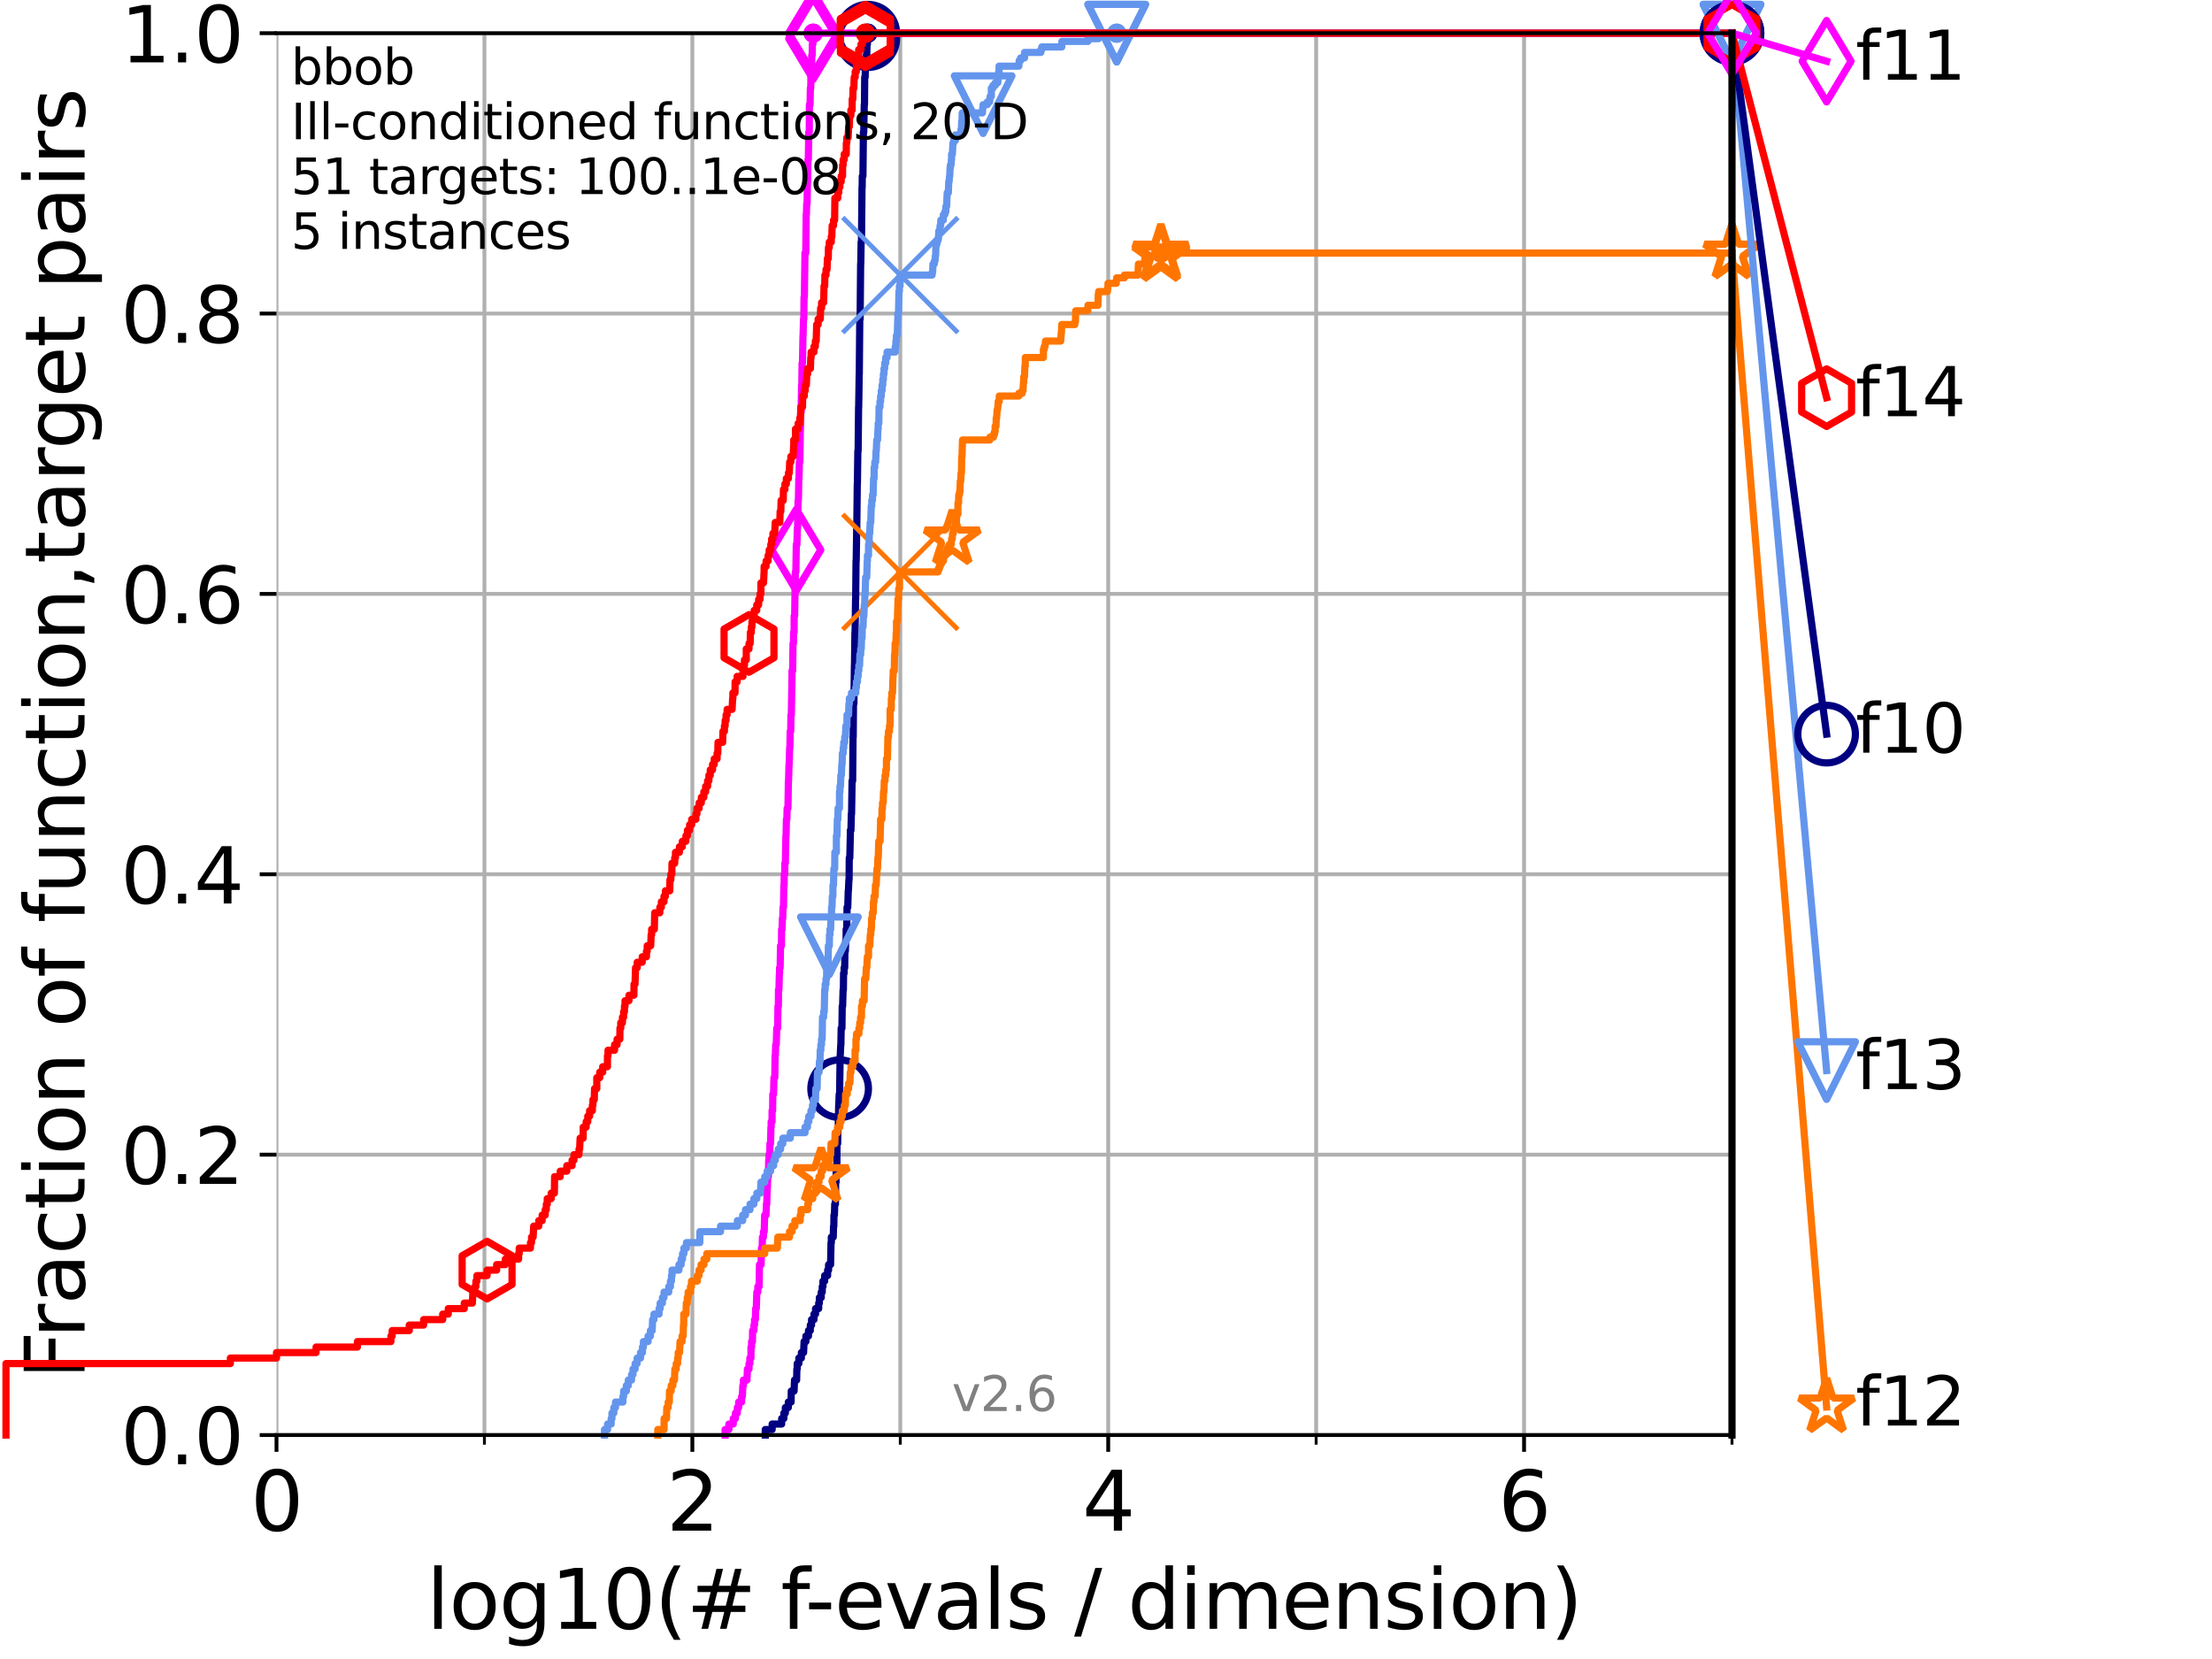 <?xml version="1.0" encoding="utf-8" standalone="no"?>
<!DOCTYPE svg PUBLIC "-//W3C//DTD SVG 1.1//EN"
  "http://www.w3.org/Graphics/SVG/1.1/DTD/svg11.dtd">
<svg xmlns:xlink="http://www.w3.org/1999/xlink" width="460.8pt" height="345.6pt" viewBox="0 0 460.8 345.6" xmlns="http://www.w3.org/2000/svg" version="1.1">
 <defs>
  <style type="text/css">*{stroke-linejoin: round; stroke-linecap: butt}</style>
 </defs>
 <g id="figure_1">
  <g id="patch_1">
   <path d="M 0 345.6 
L 460.8 345.6 
L 460.8 0 
L 0 0 
z
" style="fill: #ffffff"/>
  </g>
  <g id="axes_1">
   <g id="patch_2">
    <path d="M 57.6 298.944 
L 360.806 298.944 
L 360.806 6.912 
L 57.6 6.912 
z
" style="fill: #ffffff"/>
   </g>
   <g id="matplotlib.axis_1">
    <g id="xtick_1">
     <g id="line2d_1">
      <path d="M 57.6 298.944 
L 57.6 6.912 
" clip-path="url(#p2bcb6e42be)" style="fill: none; stroke: #b0b0b0; stroke-width: 0.8; stroke-linecap: square"/>
     </g>
     <g id="line2d_2">
      <defs>
       <path id="m99fdc36e0c" d="M 0 0 
L 0 3.5 
" style="stroke: #000000; stroke-width: 0.8"/>
      </defs>
      <g>
       <use xlink:href="#m99fdc36e0c" x="57.6" y="298.944" style="stroke: #000000; stroke-width: 0.8"/>
      </g>
     </g>
     <g id="text_1">
      <!-- 0 -->
      <g transform="translate(52.192 318.861)scale(0.17 -0.17)">
       <defs>
        <path id="DejaVuSans-30" d="M 2034 4250 
Q 1547 4250 1301 3770 
Q 1056 3291 1056 2328 
Q 1056 1369 1301 889 
Q 1547 409 2034 409 
Q 2525 409 2770 889 
Q 3016 1369 3016 2328 
Q 3016 3291 2770 3770 
Q 2525 4250 2034 4250 
z
M 2034 4750 
Q 2819 4750 3233 4129 
Q 3647 3509 3647 2328 
Q 3647 1150 3233 529 
Q 2819 -91 2034 -91 
Q 1250 -91 836 529 
Q 422 1150 422 2328 
Q 422 3509 836 4129 
Q 1250 4750 2034 4750 
z
" transform="scale(0.016)"/>
       </defs>
       <use xlink:href="#DejaVuSans-30"/>
      </g>
     </g>
    </g>
    <g id="xtick_2">
     <g id="line2d_3">
      <path d="M 144.23 298.944 
L 144.23 6.912 
" clip-path="url(#p2bcb6e42be)" style="fill: none; stroke: #b0b0b0; stroke-width: 0.8; stroke-linecap: square"/>
     </g>
     <g id="line2d_4">
      <g>
       <use xlink:href="#m99fdc36e0c" x="144.23" y="298.944" style="stroke: #000000; stroke-width: 0.8"/>
      </g>
     </g>
     <g id="text_2">
      <!-- 2 -->
      <g transform="translate(138.822 318.861)scale(0.17 -0.17)">
       <defs>
        <path id="DejaVuSans-32" d="M 1228 531 
L 3431 531 
L 3431 0 
L 469 0 
L 469 531 
Q 828 903 1448 1529 
Q 2069 2156 2228 2338 
Q 2531 2678 2651 2914 
Q 2772 3150 2772 3378 
Q 2772 3750 2511 3984 
Q 2250 4219 1831 4219 
Q 1534 4219 1204 4116 
Q 875 4013 500 3803 
L 500 4441 
Q 881 4594 1212 4672 
Q 1544 4750 1819 4750 
Q 2544 4750 2975 4387 
Q 3406 4025 3406 3419 
Q 3406 3131 3298 2873 
Q 3191 2616 2906 2266 
Q 2828 2175 2409 1742 
Q 1991 1309 1228 531 
z
" transform="scale(0.016)"/>
       </defs>
       <use xlink:href="#DejaVuSans-32"/>
      </g>
     </g>
    </g>
    <g id="xtick_3">
     <g id="line2d_5">
      <path d="M 230.861 298.944 
L 230.861 6.912 
" clip-path="url(#p2bcb6e42be)" style="fill: none; stroke: #b0b0b0; stroke-width: 0.8; stroke-linecap: square"/>
     </g>
     <g id="line2d_6">
      <g>
       <use xlink:href="#m99fdc36e0c" x="230.861" y="298.944" style="stroke: #000000; stroke-width: 0.8"/>
      </g>
     </g>
     <g id="text_3">
      <!-- 4 -->
      <g transform="translate(225.453 318.861)scale(0.17 -0.17)">
       <defs>
        <path id="DejaVuSans-34" d="M 2419 4116 
L 825 1625 
L 2419 1625 
L 2419 4116 
z
M 2253 4666 
L 3047 4666 
L 3047 1625 
L 3713 1625 
L 3713 1100 
L 3047 1100 
L 3047 0 
L 2419 0 
L 2419 1100 
L 313 1100 
L 313 1709 
L 2253 4666 
z
" transform="scale(0.016)"/>
       </defs>
       <use xlink:href="#DejaVuSans-34"/>
      </g>
     </g>
    </g>
    <g id="xtick_4">
     <g id="line2d_7">
      <path d="M 317.491 298.944 
L 317.491 6.912 
" clip-path="url(#p2bcb6e42be)" style="fill: none; stroke: #b0b0b0; stroke-width: 0.8; stroke-linecap: square"/>
     </g>
     <g id="line2d_8">
      <g>
       <use xlink:href="#m99fdc36e0c" x="317.491" y="298.944" style="stroke: #000000; stroke-width: 0.8"/>
      </g>
     </g>
     <g id="text_4">
      <!-- 6 -->
      <g transform="translate(312.083 318.861)scale(0.17 -0.17)">
       <defs>
        <path id="DejaVuSans-36" d="M 2113 2584 
Q 1688 2584 1439 2293 
Q 1191 2003 1191 1497 
Q 1191 994 1439 701 
Q 1688 409 2113 409 
Q 2538 409 2786 701 
Q 3034 994 3034 1497 
Q 3034 2003 2786 2293 
Q 2538 2584 2113 2584 
z
M 3366 4563 
L 3366 3988 
Q 3128 4100 2886 4159 
Q 2644 4219 2406 4219 
Q 1781 4219 1451 3797 
Q 1122 3375 1075 2522 
Q 1259 2794 1537 2939 
Q 1816 3084 2150 3084 
Q 2853 3084 3261 2657 
Q 3669 2231 3669 1497 
Q 3669 778 3244 343 
Q 2819 -91 2113 -91 
Q 1303 -91 875 529 
Q 447 1150 447 2328 
Q 447 3434 972 4092 
Q 1497 4750 2381 4750 
Q 2619 4750 2861 4703 
Q 3103 4656 3366 4563 
z
" transform="scale(0.016)"/>
       </defs>
       <use xlink:href="#DejaVuSans-36"/>
      </g>
     </g>
    </g>
    <g id="xtick_5">
     <g id="line2d_9">
      <path d="M 100.915 298.944 
L 100.915 6.912 
" clip-path="url(#p2bcb6e42be)" style="fill: none; stroke: #b0b0b0; stroke-width: 0.8; stroke-linecap: square"/>
     </g>
     <g id="line2d_10">
      <defs>
       <path id="me6a1f81c34" d="M 0 0 
L 0 2 
" style="stroke: #000000; stroke-width: 0.6"/>
      </defs>
      <g>
       <use xlink:href="#me6a1f81c34" x="100.915" y="298.944" style="stroke: #000000; stroke-width: 0.6"/>
      </g>
     </g>
    </g>
    <g id="xtick_6">
     <g id="line2d_11">
      <path d="M 187.546 298.944 
L 187.546 6.912 
" clip-path="url(#p2bcb6e42be)" style="fill: none; stroke: #b0b0b0; stroke-width: 0.8; stroke-linecap: square"/>
     </g>
     <g id="line2d_12">
      <g>
       <use xlink:href="#me6a1f81c34" x="187.546" y="298.944" style="stroke: #000000; stroke-width: 0.6"/>
      </g>
     </g>
    </g>
    <g id="xtick_7">
     <g id="line2d_13">
      <path d="M 274.176 298.944 
L 274.176 6.912 
" clip-path="url(#p2bcb6e42be)" style="fill: none; stroke: #b0b0b0; stroke-width: 0.8; stroke-linecap: square"/>
     </g>
     <g id="line2d_14">
      <g>
       <use xlink:href="#me6a1f81c34" x="274.176" y="298.944" style="stroke: #000000; stroke-width: 0.6"/>
      </g>
     </g>
    </g>
    <g id="xtick_8">
     <g id="line2d_15">
      <path d="M 360.806 298.944 
L 360.806 6.912 
" clip-path="url(#p2bcb6e42be)" style="fill: none; stroke: #b0b0b0; stroke-width: 0.8; stroke-linecap: square"/>
     </g>
     <g id="line2d_16">
      <g>
       <use xlink:href="#me6a1f81c34" x="360.806" y="298.944" style="stroke: #000000; stroke-width: 0.6"/>
      </g>
     </g>
    </g>
    <g id="text_5">
     <!-- log10(# f-evals / dimension) -->
     <g transform="translate(88.823 339.314)scale(0.17 -0.17)">
      <defs>
       <path id="DejaVuSans-6c" d="M 603 4863 
L 1178 4863 
L 1178 0 
L 603 0 
L 603 4863 
z
" transform="scale(0.016)"/>
       <path id="DejaVuSans-6f" d="M 1959 3097 
Q 1497 3097 1228 2736 
Q 959 2375 959 1747 
Q 959 1119 1226 758 
Q 1494 397 1959 397 
Q 2419 397 2687 759 
Q 2956 1122 2956 1747 
Q 2956 2369 2687 2733 
Q 2419 3097 1959 3097 
z
M 1959 3584 
Q 2709 3584 3137 3096 
Q 3566 2609 3566 1747 
Q 3566 888 3137 398 
Q 2709 -91 1959 -91 
Q 1206 -91 779 398 
Q 353 888 353 1747 
Q 353 2609 779 3096 
Q 1206 3584 1959 3584 
z
" transform="scale(0.016)"/>
       <path id="DejaVuSans-67" d="M 2906 1791 
Q 2906 2416 2648 2759 
Q 2391 3103 1925 3103 
Q 1463 3103 1205 2759 
Q 947 2416 947 1791 
Q 947 1169 1205 825 
Q 1463 481 1925 481 
Q 2391 481 2648 825 
Q 2906 1169 2906 1791 
z
M 3481 434 
Q 3481 -459 3084 -895 
Q 2688 -1331 1869 -1331 
Q 1566 -1331 1297 -1286 
Q 1028 -1241 775 -1147 
L 775 -588 
Q 1028 -725 1275 -790 
Q 1522 -856 1778 -856 
Q 2344 -856 2625 -561 
Q 2906 -266 2906 331 
L 2906 616 
Q 2728 306 2450 153 
Q 2172 0 1784 0 
Q 1141 0 747 490 
Q 353 981 353 1791 
Q 353 2603 747 3093 
Q 1141 3584 1784 3584 
Q 2172 3584 2450 3431 
Q 2728 3278 2906 2969 
L 2906 3500 
L 3481 3500 
L 3481 434 
z
" transform="scale(0.016)"/>
       <path id="DejaVuSans-31" d="M 794 531 
L 1825 531 
L 1825 4091 
L 703 3866 
L 703 4441 
L 1819 4666 
L 2450 4666 
L 2450 531 
L 3481 531 
L 3481 0 
L 794 0 
L 794 531 
z
" transform="scale(0.016)"/>
       <path id="DejaVuSans-28" d="M 1984 4856 
Q 1566 4138 1362 3434 
Q 1159 2731 1159 2009 
Q 1159 1288 1364 580 
Q 1569 -128 1984 -844 
L 1484 -844 
Q 1016 -109 783 600 
Q 550 1309 550 2009 
Q 550 2706 781 3412 
Q 1013 4119 1484 4856 
L 1984 4856 
z
" transform="scale(0.016)"/>
       <path id="DejaVuSans-23" d="M 3272 2816 
L 2363 2816 
L 2100 1772 
L 3016 1772 
L 3272 2816 
z
M 2803 4594 
L 2478 3297 
L 3391 3297 
L 3719 4594 
L 4219 4594 
L 3897 3297 
L 4872 3297 
L 4872 2816 
L 3775 2816 
L 3519 1772 
L 4513 1772 
L 4513 1294 
L 3397 1294 
L 3072 0 
L 2572 0 
L 2894 1294 
L 1978 1294 
L 1656 0 
L 1153 0 
L 1478 1294 
L 494 1294 
L 494 1772 
L 1594 1772 
L 1856 2816 
L 850 2816 
L 850 3297 
L 1978 3297 
L 2297 4594 
L 2803 4594 
z
" transform="scale(0.016)"/>
       <path id="DejaVuSans-20" transform="scale(0.016)"/>
       <path id="DejaVuSans-66" d="M 2375 4863 
L 2375 4384 
L 1825 4384 
Q 1516 4384 1395 4259 
Q 1275 4134 1275 3809 
L 1275 3500 
L 2222 3500 
L 2222 3053 
L 1275 3053 
L 1275 0 
L 697 0 
L 697 3053 
L 147 3053 
L 147 3500 
L 697 3500 
L 697 3744 
Q 697 4328 969 4595 
Q 1241 4863 1831 4863 
L 2375 4863 
z
" transform="scale(0.016)"/>
       <path id="DejaVuSans-2d" d="M 313 2009 
L 1997 2009 
L 1997 1497 
L 313 1497 
L 313 2009 
z
" transform="scale(0.016)"/>
       <path id="DejaVuSans-65" d="M 3597 1894 
L 3597 1613 
L 953 1613 
Q 991 1019 1311 708 
Q 1631 397 2203 397 
Q 2534 397 2845 478 
Q 3156 559 3463 722 
L 3463 178 
Q 3153 47 2828 -22 
Q 2503 -91 2169 -91 
Q 1331 -91 842 396 
Q 353 884 353 1716 
Q 353 2575 817 3079 
Q 1281 3584 2069 3584 
Q 2775 3584 3186 3129 
Q 3597 2675 3597 1894 
z
M 3022 2063 
Q 3016 2534 2758 2815 
Q 2500 3097 2075 3097 
Q 1594 3097 1305 2825 
Q 1016 2553 972 2059 
L 3022 2063 
z
" transform="scale(0.016)"/>
       <path id="DejaVuSans-76" d="M 191 3500 
L 800 3500 
L 1894 563 
L 2988 3500 
L 3597 3500 
L 2284 0 
L 1503 0 
L 191 3500 
z
" transform="scale(0.016)"/>
       <path id="DejaVuSans-61" d="M 2194 1759 
Q 1497 1759 1228 1600 
Q 959 1441 959 1056 
Q 959 750 1161 570 
Q 1363 391 1709 391 
Q 2188 391 2477 730 
Q 2766 1069 2766 1631 
L 2766 1759 
L 2194 1759 
z
M 3341 1997 
L 3341 0 
L 2766 0 
L 2766 531 
Q 2569 213 2275 61 
Q 1981 -91 1556 -91 
Q 1019 -91 701 211 
Q 384 513 384 1019 
Q 384 1609 779 1909 
Q 1175 2209 1959 2209 
L 2766 2209 
L 2766 2266 
Q 2766 2663 2505 2880 
Q 2244 3097 1772 3097 
Q 1472 3097 1187 3025 
Q 903 2953 641 2809 
L 641 3341 
Q 956 3463 1253 3523 
Q 1550 3584 1831 3584 
Q 2591 3584 2966 3190 
Q 3341 2797 3341 1997 
z
" transform="scale(0.016)"/>
       <path id="DejaVuSans-73" d="M 2834 3397 
L 2834 2853 
Q 2591 2978 2328 3040 
Q 2066 3103 1784 3103 
Q 1356 3103 1142 2972 
Q 928 2841 928 2578 
Q 928 2378 1081 2264 
Q 1234 2150 1697 2047 
L 1894 2003 
Q 2506 1872 2764 1633 
Q 3022 1394 3022 966 
Q 3022 478 2636 193 
Q 2250 -91 1575 -91 
Q 1294 -91 989 -36 
Q 684 19 347 128 
L 347 722 
Q 666 556 975 473 
Q 1284 391 1588 391 
Q 1994 391 2212 530 
Q 2431 669 2431 922 
Q 2431 1156 2273 1281 
Q 2116 1406 1581 1522 
L 1381 1569 
Q 847 1681 609 1914 
Q 372 2147 372 2553 
Q 372 3047 722 3315 
Q 1072 3584 1716 3584 
Q 2034 3584 2315 3537 
Q 2597 3491 2834 3397 
z
" transform="scale(0.016)"/>
       <path id="DejaVuSans-2f" d="M 1625 4666 
L 2156 4666 
L 531 -594 
L 0 -594 
L 1625 4666 
z
" transform="scale(0.016)"/>
       <path id="DejaVuSans-64" d="M 2906 2969 
L 2906 4863 
L 3481 4863 
L 3481 0 
L 2906 0 
L 2906 525 
Q 2725 213 2448 61 
Q 2172 -91 1784 -91 
Q 1150 -91 751 415 
Q 353 922 353 1747 
Q 353 2572 751 3078 
Q 1150 3584 1784 3584 
Q 2172 3584 2448 3432 
Q 2725 3281 2906 2969 
z
M 947 1747 
Q 947 1113 1208 752 
Q 1469 391 1925 391 
Q 2381 391 2643 752 
Q 2906 1113 2906 1747 
Q 2906 2381 2643 2742 
Q 2381 3103 1925 3103 
Q 1469 3103 1208 2742 
Q 947 2381 947 1747 
z
" transform="scale(0.016)"/>
       <path id="DejaVuSans-69" d="M 603 3500 
L 1178 3500 
L 1178 0 
L 603 0 
L 603 3500 
z
M 603 4863 
L 1178 4863 
L 1178 4134 
L 603 4134 
L 603 4863 
z
" transform="scale(0.016)"/>
       <path id="DejaVuSans-6d" d="M 3328 2828 
Q 3544 3216 3844 3400 
Q 4144 3584 4550 3584 
Q 5097 3584 5394 3201 
Q 5691 2819 5691 2113 
L 5691 0 
L 5113 0 
L 5113 2094 
Q 5113 2597 4934 2840 
Q 4756 3084 4391 3084 
Q 3944 3084 3684 2787 
Q 3425 2491 3425 1978 
L 3425 0 
L 2847 0 
L 2847 2094 
Q 2847 2600 2669 2842 
Q 2491 3084 2119 3084 
Q 1678 3084 1418 2786 
Q 1159 2488 1159 1978 
L 1159 0 
L 581 0 
L 581 3500 
L 1159 3500 
L 1159 2956 
Q 1356 3278 1631 3431 
Q 1906 3584 2284 3584 
Q 2666 3584 2933 3390 
Q 3200 3197 3328 2828 
z
" transform="scale(0.016)"/>
       <path id="DejaVuSans-6e" d="M 3513 2113 
L 3513 0 
L 2938 0 
L 2938 2094 
Q 2938 2591 2744 2837 
Q 2550 3084 2163 3084 
Q 1697 3084 1428 2787 
Q 1159 2491 1159 1978 
L 1159 0 
L 581 0 
L 581 3500 
L 1159 3500 
L 1159 2956 
Q 1366 3272 1645 3428 
Q 1925 3584 2291 3584 
Q 2894 3584 3203 3211 
Q 3513 2838 3513 2113 
z
" transform="scale(0.016)"/>
       <path id="DejaVuSans-29" d="M 513 4856 
L 1013 4856 
Q 1481 4119 1714 3412 
Q 1947 2706 1947 2009 
Q 1947 1309 1714 600 
Q 1481 -109 1013 -844 
L 513 -844 
Q 928 -128 1133 580 
Q 1338 1288 1338 2009 
Q 1338 2731 1133 3434 
Q 928 4138 513 4856 
z
" transform="scale(0.016)"/>
      </defs>
      <use xlink:href="#DejaVuSans-6c"/>
      <use xlink:href="#DejaVuSans-6f" x="27.783"/>
      <use xlink:href="#DejaVuSans-67" x="88.965"/>
      <use xlink:href="#DejaVuSans-31" x="152.441"/>
      <use xlink:href="#DejaVuSans-30" x="216.064"/>
      <use xlink:href="#DejaVuSans-28" x="279.688"/>
      <use xlink:href="#DejaVuSans-23" x="318.701"/>
      <use xlink:href="#DejaVuSans-20" x="402.49"/>
      <use xlink:href="#DejaVuSans-66" x="434.277"/>
      <use xlink:href="#DejaVuSans-2d" x="463.982"/>
      <use xlink:href="#DejaVuSans-65" x="500.066"/>
      <use xlink:href="#DejaVuSans-76" x="561.59"/>
      <use xlink:href="#DejaVuSans-61" x="620.77"/>
      <use xlink:href="#DejaVuSans-6c" x="682.049"/>
      <use xlink:href="#DejaVuSans-73" x="709.832"/>
      <use xlink:href="#DejaVuSans-20" x="761.932"/>
      <use xlink:href="#DejaVuSans-2f" x="793.719"/>
      <use xlink:href="#DejaVuSans-20" x="827.41"/>
      <use xlink:href="#DejaVuSans-64" x="859.197"/>
      <use xlink:href="#DejaVuSans-69" x="922.674"/>
      <use xlink:href="#DejaVuSans-6d" x="950.457"/>
      <use xlink:href="#DejaVuSans-65" x="1047.869"/>
      <use xlink:href="#DejaVuSans-6e" x="1109.393"/>
      <use xlink:href="#DejaVuSans-73" x="1172.771"/>
      <use xlink:href="#DejaVuSans-69" x="1224.871"/>
      <use xlink:href="#DejaVuSans-6f" x="1252.654"/>
      <use xlink:href="#DejaVuSans-6e" x="1313.836"/>
      <use xlink:href="#DejaVuSans-29" x="1377.215"/>
     </g>
    </g>
   </g>
   <g id="matplotlib.axis_2">
    <g id="ytick_1">
     <g id="line2d_17">
      <path d="M 57.6 298.944 
L 360.806 298.944 
" clip-path="url(#p2bcb6e42be)" style="fill: none; stroke: #b0b0b0; stroke-width: 0.8; stroke-linecap: square"/>
     </g>
     <g id="line2d_18">
      <defs>
       <path id="m07e5d485db" d="M 0 0 
L -3.5 0 
" style="stroke: #000000; stroke-width: 0.8"/>
      </defs>
      <g>
       <use xlink:href="#m07e5d485db" x="57.6" y="298.944" style="stroke: #000000; stroke-width: 0.8"/>
      </g>
     </g>
     <g id="text_6">
      <!-- 0.0 -->
      <g transform="translate(25.155 305.023)scale(0.16 -0.16)">
       <defs>
        <path id="DejaVuSans-2e" d="M 684 794 
L 1344 794 
L 1344 0 
L 684 0 
L 684 794 
z
" transform="scale(0.016)"/>
       </defs>
       <use xlink:href="#DejaVuSans-30"/>
       <use xlink:href="#DejaVuSans-2e" x="63.623"/>
       <use xlink:href="#DejaVuSans-30" x="95.41"/>
      </g>
     </g>
    </g>
    <g id="ytick_2">
     <g id="line2d_19">
      <path d="M 57.6 240.538 
L 360.806 240.538 
" clip-path="url(#p2bcb6e42be)" style="fill: none; stroke: #b0b0b0; stroke-width: 0.8; stroke-linecap: square"/>
     </g>
     <g id="line2d_20">
      <g>
       <use xlink:href="#m07e5d485db" x="57.6" y="240.538" style="stroke: #000000; stroke-width: 0.8"/>
      </g>
     </g>
     <g id="text_7">
      <!-- 0.2 -->
      <g transform="translate(25.155 246.616)scale(0.16 -0.16)">
       <use xlink:href="#DejaVuSans-30"/>
       <use xlink:href="#DejaVuSans-2e" x="63.623"/>
       <use xlink:href="#DejaVuSans-32" x="95.41"/>
      </g>
     </g>
    </g>
    <g id="ytick_3">
     <g id="line2d_21">
      <path d="M 57.6 182.131 
L 360.806 182.131 
" clip-path="url(#p2bcb6e42be)" style="fill: none; stroke: #b0b0b0; stroke-width: 0.8; stroke-linecap: square"/>
     </g>
     <g id="line2d_22">
      <g>
       <use xlink:href="#m07e5d485db" x="57.6" y="182.131" style="stroke: #000000; stroke-width: 0.8"/>
      </g>
     </g>
     <g id="text_8">
      <!-- 0.4 -->
      <g transform="translate(25.155 188.21)scale(0.16 -0.16)">
       <use xlink:href="#DejaVuSans-30"/>
       <use xlink:href="#DejaVuSans-2e" x="63.623"/>
       <use xlink:href="#DejaVuSans-34" x="95.41"/>
      </g>
     </g>
    </g>
    <g id="ytick_4">
     <g id="line2d_23">
      <path d="M 57.6 123.725 
L 360.806 123.725 
" clip-path="url(#p2bcb6e42be)" style="fill: none; stroke: #b0b0b0; stroke-width: 0.8; stroke-linecap: square"/>
     </g>
     <g id="line2d_24">
      <g>
       <use xlink:href="#m07e5d485db" x="57.6" y="123.725" style="stroke: #000000; stroke-width: 0.8"/>
      </g>
     </g>
     <g id="text_9">
      <!-- 0.6 -->
      <g transform="translate(25.155 129.804)scale(0.16 -0.16)">
       <use xlink:href="#DejaVuSans-30"/>
       <use xlink:href="#DejaVuSans-2e" x="63.623"/>
       <use xlink:href="#DejaVuSans-36" x="95.41"/>
      </g>
     </g>
    </g>
    <g id="ytick_5">
     <g id="line2d_25">
      <path d="M 57.6 65.318 
L 360.806 65.318 
" clip-path="url(#p2bcb6e42be)" style="fill: none; stroke: #b0b0b0; stroke-width: 0.8; stroke-linecap: square"/>
     </g>
     <g id="line2d_26">
      <g>
       <use xlink:href="#m07e5d485db" x="57.6" y="65.318" style="stroke: #000000; stroke-width: 0.8"/>
      </g>
     </g>
     <g id="text_10">
      <!-- 0.8 -->
      <g transform="translate(25.155 71.397)scale(0.16 -0.16)">
       <defs>
        <path id="DejaVuSans-38" d="M 2034 2216 
Q 1584 2216 1326 1975 
Q 1069 1734 1069 1313 
Q 1069 891 1326 650 
Q 1584 409 2034 409 
Q 2484 409 2743 651 
Q 3003 894 3003 1313 
Q 3003 1734 2745 1975 
Q 2488 2216 2034 2216 
z
M 1403 2484 
Q 997 2584 770 2862 
Q 544 3141 544 3541 
Q 544 4100 942 4425 
Q 1341 4750 2034 4750 
Q 2731 4750 3128 4425 
Q 3525 4100 3525 3541 
Q 3525 3141 3298 2862 
Q 3072 2584 2669 2484 
Q 3125 2378 3379 2068 
Q 3634 1759 3634 1313 
Q 3634 634 3220 271 
Q 2806 -91 2034 -91 
Q 1263 -91 848 271 
Q 434 634 434 1313 
Q 434 1759 690 2068 
Q 947 2378 1403 2484 
z
M 1172 3481 
Q 1172 3119 1398 2916 
Q 1625 2713 2034 2713 
Q 2441 2713 2670 2916 
Q 2900 3119 2900 3481 
Q 2900 3844 2670 4047 
Q 2441 4250 2034 4250 
Q 1625 4250 1398 4047 
Q 1172 3844 1172 3481 
z
" transform="scale(0.016)"/>
       </defs>
       <use xlink:href="#DejaVuSans-30"/>
       <use xlink:href="#DejaVuSans-2e" x="63.623"/>
       <use xlink:href="#DejaVuSans-38" x="95.41"/>
      </g>
     </g>
    </g>
    <g id="ytick_6">
     <g id="line2d_27">
      <path d="M 57.6 6.912 
L 360.806 6.912 
" clip-path="url(#p2bcb6e42be)" style="fill: none; stroke: #b0b0b0; stroke-width: 0.8; stroke-linecap: square"/>
     </g>
     <g id="line2d_28">
      <g>
       <use xlink:href="#m07e5d485db" x="57.6" y="6.912" style="stroke: #000000; stroke-width: 0.8"/>
      </g>
     </g>
     <g id="text_11">
      <!-- 1.0 -->
      <g transform="translate(25.155 12.991)scale(0.16 -0.16)">
       <use xlink:href="#DejaVuSans-31"/>
       <use xlink:href="#DejaVuSans-2e" x="63.623"/>
       <use xlink:href="#DejaVuSans-30" x="95.41"/>
      </g>
     </g>
    </g>
    <g id="text_12">
     <!-- Fraction of function,target pairs -->
     <g transform="translate(17.62 287.313)rotate(-90)scale(0.17 -0.17)">
      <defs>
       <path id="DejaVuSans-46" d="M 628 4666 
L 3309 4666 
L 3309 4134 
L 1259 4134 
L 1259 2759 
L 3109 2759 
L 3109 2228 
L 1259 2228 
L 1259 0 
L 628 0 
L 628 4666 
z
" transform="scale(0.016)"/>
       <path id="DejaVuSans-72" d="M 2631 2963 
Q 2534 3019 2420 3045 
Q 2306 3072 2169 3072 
Q 1681 3072 1420 2755 
Q 1159 2438 1159 1844 
L 1159 0 
L 581 0 
L 581 3500 
L 1159 3500 
L 1159 2956 
Q 1341 3275 1631 3429 
Q 1922 3584 2338 3584 
Q 2397 3584 2469 3576 
Q 2541 3569 2628 3553 
L 2631 2963 
z
" transform="scale(0.016)"/>
       <path id="DejaVuSans-63" d="M 3122 3366 
L 3122 2828 
Q 2878 2963 2633 3030 
Q 2388 3097 2138 3097 
Q 1578 3097 1268 2742 
Q 959 2388 959 1747 
Q 959 1106 1268 751 
Q 1578 397 2138 397 
Q 2388 397 2633 464 
Q 2878 531 3122 666 
L 3122 134 
Q 2881 22 2623 -34 
Q 2366 -91 2075 -91 
Q 1284 -91 818 406 
Q 353 903 353 1747 
Q 353 2603 823 3093 
Q 1294 3584 2113 3584 
Q 2378 3584 2631 3529 
Q 2884 3475 3122 3366 
z
" transform="scale(0.016)"/>
       <path id="DejaVuSans-74" d="M 1172 4494 
L 1172 3500 
L 2356 3500 
L 2356 3053 
L 1172 3053 
L 1172 1153 
Q 1172 725 1289 603 
Q 1406 481 1766 481 
L 2356 481 
L 2356 0 
L 1766 0 
Q 1100 0 847 248 
Q 594 497 594 1153 
L 594 3053 
L 172 3053 
L 172 3500 
L 594 3500 
L 594 4494 
L 1172 4494 
z
" transform="scale(0.016)"/>
       <path id="DejaVuSans-75" d="M 544 1381 
L 544 3500 
L 1119 3500 
L 1119 1403 
Q 1119 906 1312 657 
Q 1506 409 1894 409 
Q 2359 409 2629 706 
Q 2900 1003 2900 1516 
L 2900 3500 
L 3475 3500 
L 3475 0 
L 2900 0 
L 2900 538 
Q 2691 219 2414 64 
Q 2138 -91 1772 -91 
Q 1169 -91 856 284 
Q 544 659 544 1381 
z
M 1991 3584 
L 1991 3584 
z
" transform="scale(0.016)"/>
       <path id="DejaVuSans-2c" d="M 750 794 
L 1409 794 
L 1409 256 
L 897 -744 
L 494 -744 
L 750 256 
L 750 794 
z
" transform="scale(0.016)"/>
       <path id="DejaVuSans-70" d="M 1159 525 
L 1159 -1331 
L 581 -1331 
L 581 3500 
L 1159 3500 
L 1159 2969 
Q 1341 3281 1617 3432 
Q 1894 3584 2278 3584 
Q 2916 3584 3314 3078 
Q 3713 2572 3713 1747 
Q 3713 922 3314 415 
Q 2916 -91 2278 -91 
Q 1894 -91 1617 61 
Q 1341 213 1159 525 
z
M 3116 1747 
Q 3116 2381 2855 2742 
Q 2594 3103 2138 3103 
Q 1681 3103 1420 2742 
Q 1159 2381 1159 1747 
Q 1159 1113 1420 752 
Q 1681 391 2138 391 
Q 2594 391 2855 752 
Q 3116 1113 3116 1747 
z
" transform="scale(0.016)"/>
      </defs>
      <use xlink:href="#DejaVuSans-46"/>
      <use xlink:href="#DejaVuSans-72" x="50.27"/>
      <use xlink:href="#DejaVuSans-61" x="91.383"/>
      <use xlink:href="#DejaVuSans-63" x="152.662"/>
      <use xlink:href="#DejaVuSans-74" x="207.643"/>
      <use xlink:href="#DejaVuSans-69" x="246.852"/>
      <use xlink:href="#DejaVuSans-6f" x="274.635"/>
      <use xlink:href="#DejaVuSans-6e" x="335.816"/>
      <use xlink:href="#DejaVuSans-20" x="399.195"/>
      <use xlink:href="#DejaVuSans-6f" x="430.982"/>
      <use xlink:href="#DejaVuSans-66" x="492.164"/>
      <use xlink:href="#DejaVuSans-20" x="527.369"/>
      <use xlink:href="#DejaVuSans-66" x="559.156"/>
      <use xlink:href="#DejaVuSans-75" x="594.361"/>
      <use xlink:href="#DejaVuSans-6e" x="657.74"/>
      <use xlink:href="#DejaVuSans-63" x="721.119"/>
      <use xlink:href="#DejaVuSans-74" x="776.1"/>
      <use xlink:href="#DejaVuSans-69" x="815.309"/>
      <use xlink:href="#DejaVuSans-6f" x="843.092"/>
      <use xlink:href="#DejaVuSans-6e" x="904.273"/>
      <use xlink:href="#DejaVuSans-2c" x="967.652"/>
      <use xlink:href="#DejaVuSans-74" x="999.439"/>
      <use xlink:href="#DejaVuSans-61" x="1038.648"/>
      <use xlink:href="#DejaVuSans-72" x="1099.928"/>
      <use xlink:href="#DejaVuSans-67" x="1139.291"/>
      <use xlink:href="#DejaVuSans-65" x="1202.768"/>
      <use xlink:href="#DejaVuSans-74" x="1264.291"/>
      <use xlink:href="#DejaVuSans-20" x="1303.5"/>
      <use xlink:href="#DejaVuSans-70" x="1335.287"/>
      <use xlink:href="#DejaVuSans-61" x="1398.764"/>
      <use xlink:href="#DejaVuSans-69" x="1460.043"/>
      <use xlink:href="#DejaVuSans-72" x="1487.826"/>
      <use xlink:href="#DejaVuSans-73" x="1528.939"/>
     </g>
    </g>
   </g>
   <g id="line2d_29">
    <defs>
     <path id="mf94c3785bc" d="M 0 1.5 
C 0.398 1.5 0.779 1.342 1.061 1.061 
C 1.342 0.779 1.5 0.398 1.5 0 
C 1.5 -0.398 1.342 -0.779 1.061 -1.061 
C 0.779 -1.342 0.398 -1.5 0 -1.5 
C -0.398 -1.5 -0.779 -1.342 -1.061 -1.061 
C -1.342 -0.779 -1.5 -0.398 -1.5 0 
C -1.5 0.398 -1.342 0.779 -1.061 1.061 
C -0.779 1.342 -0.398 1.5 0 1.5 
z
" style="stroke: #000080"/>
    </defs>
    <g>
     <use xlink:href="#mf94c3785bc" x="180.774" y="6.912" style="fill: #000080; stroke: #000080"/>
     <use xlink:href="#mf94c3785bc" x="180.774" y="6.912" style="fill: #000080; stroke: #000080"/>
    </g>
   </g>
   <g id="line2d_30">
    <path d="M 159.418 298.944 
L 159.418 297.799 
L 160.855 297.799 
L 160.855 296.654 
L 162.838 296.654 
L 162.838 295.508 
L 163.294 295.508 
L 163.294 294.363 
L 163.606 294.363 
L 163.606 293.218 
L 164.22 293.218 
L 164.22 292.073 
L 164.796 292.073 
L 164.837 289.782 
L 165.423 289.782 
L 165.514 287.492 
L 165.952 287.492 
L 165.999 285.201 
L 166.07 285.201 
L 166.07 284.056 
L 166.411 284.056 
L 166.411 282.911 
L 166.939 282.911 
L 166.939 281.766 
L 167.4 281.766 
L 167.507 279.475 
L 167.88 279.475 
L 167.88 278.33 
L 168.418 278.33 
L 168.418 277.185 
L 168.804 277.185 
L 168.804 276.04 
L 169.06 276.04 
L 169.06 274.894 
L 169.565 274.894 
L 169.565 273.749 
L 169.895 273.749 
L 169.895 272.604 
L 170.549 272.604 
L 170.549 271.459 
L 170.688 271.459 
L 170.688 270.313 
L 171.078 270.313 
L 171.078 269.168 
L 171.289 269.168 
L 171.289 268.023 
L 171.436 268.023 
L 171.436 266.878 
L 171.791 266.878 
L 171.791 265.733 
L 172.405 265.733 
L 172.405 264.587 
L 172.606 264.587 
L 172.606 263.442 
L 173.022 263.442 
L 173.119 258.861 
L 173.182 258.861 
L 173.182 257.716 
L 173.581 257.716 
L 173.642 255.426 
L 173.703 255.426 
L 173.725 253.135 
L 173.825 253.135 
L 173.889 250.845 
L 174.036 250.845 
L 174.08 246.264 
L 174.165 246.264 
L 174.197 242.828 
L 174.336 242.828 
L 174.359 238.247 
L 174.495 238.247 
L 174.57 234.811 
L 174.617 234.811 
L 174.714 230.231 
L 174.729 230.231 
L 174.82 227.94 
L 174.907 227.94 
L 175.015 219.924 
L 175.037 219.924 
L 175.144 217.633 
L 175.172 217.633 
L 175.232 214.197 
L 175.388 214.197 
L 175.449 209.617 
L 175.53 209.617 
L 175.631 206.181 
L 175.693 206.181 
L 175.73 202.745 
L 175.849 202.745 
L 175.849 201.6 
L 175.965 201.6 
L 176.012 198.164 
L 176.098 198.164 
L 176.188 195.874 
L 176.262 195.874 
L 176.272 193.583 
L 176.388 193.583 
L 176.459 189.003 
L 176.606 189.003 
L 176.705 185.567 
L 176.739 185.567 
L 176.839 183.276 
L 176.879 183.276 
L 176.917 178.696 
L 177.031 178.696 
L 177.134 174.115 
L 177.144 174.115 
L 177.144 172.969 
L 177.269 172.969 
L 177.355 169.534 
L 177.397 169.534 
L 177.506 162.662 
L 177.618 162.662 
L 177.703 153.501 
L 177.738 153.501 
L 177.795 146.629 
L 177.883 146.629 
L 177.991 138.613 
L 178.005 138.613 
L 178.1 131.741 
L 178.131 131.741 
L 178.229 124.87 
L 178.249 124.87 
L 178.332 116.853 
L 178.362 116.853 
L 178.468 109.982 
L 178.482 109.982 
L 178.586 100.82 
L 178.612 100.82 
L 178.706 93.949 
L 178.763 93.949 
L 178.86 84.787 
L 178.879 84.787 
L 178.989 77.916 
L 179.004 77.916 
L 179.106 66.464 
L 179.181 66.464 
L 179.285 55.011 
L 179.314 55.011 
L 179.387 50.43 
L 179.462 50.43 
L 179.573 38.978 
L 179.606 38.978 
L 179.629 36.688 
L 179.765 36.688 
L 179.863 27.526 
L 179.937 27.526 
L 180.041 21.8 
L 180.088 21.8 
L 180.134 16.074 
L 180.227 16.074 
L 180.282 13.783 
L 180.345 13.783 
L 180.444 11.493 
L 180.561 11.493 
L 180.61 9.202 
L 180.696 9.202 
L 180.774 6.912 
L 360.806 6.912 
L 360.806 6.912 
" style="fill: none; stroke: #000080; stroke-width: 1.5; stroke-linecap: square"/>
   </g>
   <g id="line2d_31">
    <defs>
     <path id="me235dd0081" d="M 0 6 
C 1.591 6 3.117 5.368 4.243 4.243 
C 5.368 3.117 6 1.591 6 0 
C 6 -1.591 5.368 -3.117 4.243 -4.243 
C 3.117 -5.368 1.591 -6 0 -6 
C -1.591 -6 -3.117 -5.368 -4.243 -4.243 
C -5.368 -3.117 -6 -1.591 -6 0 
C -6 1.591 -5.368 3.117 -4.243 4.243 
C -3.117 5.368 -1.591 6 0 6 
z
" style="stroke: #000080; stroke-width: 1.5"/>
    </defs>
    <g>
     <use xlink:href="#me235dd0081" x="174.914" y="226.795" style="fill-opacity: 0; stroke: #000080; stroke-width: 1.5"/>
     <use xlink:href="#me235dd0081" x="180.774" y="8.057" style="fill-opacity: 0; stroke: #000080; stroke-width: 1.5"/>
     <use xlink:href="#me235dd0081" x="180.774" y="6.912" style="fill-opacity: 0; stroke: #000080; stroke-width: 1.5"/>
     <use xlink:href="#me235dd0081" x="360.806" y="6.912" style="fill-opacity: 0; stroke: #000080; stroke-width: 1.5"/>
    </g>
   </g>
   <g id="line2d_32">
    <path style="fill: none; stroke: #000080; stroke-width: 1.5; stroke-linecap: square"/>
    <g/>
   </g>
   <g id="line2d_33">
    <defs>
     <path id="maaf6b92bdd" d="M 0 1.5 
C 0.398 1.5 0.779 1.342 1.061 1.061 
C 1.342 0.779 1.5 0.398 1.5 0 
C 1.5 -0.398 1.342 -0.779 1.061 -1.061 
C 0.779 -1.342 0.398 -1.5 0 -1.5 
C -0.398 -1.5 -0.779 -1.342 -1.061 -1.061 
C -1.342 -0.779 -1.5 -0.398 -1.5 0 
C -1.5 0.398 -1.342 0.779 -1.061 1.061 
C -0.779 1.342 -0.398 1.5 0 1.5 
z
" style="stroke: #ff00ff"/>
    </defs>
    <g>
     <use xlink:href="#maaf6b92bdd" x="169.403" y="6.912" style="fill: #ff00ff; stroke: #ff00ff"/>
     <use xlink:href="#maaf6b92bdd" x="169.403" y="6.912" style="fill: #ff00ff; stroke: #ff00ff"/>
    </g>
   </g>
   <g id="line2d_34">
    <path d="M 151.057 298.944 
L 151.057 297.799 
L 151.845 297.799 
L 151.845 296.654 
L 152.752 296.654 
L 152.752 295.508 
L 153.201 295.508 
L 153.201 294.363 
L 153.599 294.363 
L 153.599 293.218 
L 153.872 293.218 
L 153.872 292.073 
L 154.487 292.073 
L 154.487 290.927 
L 154.644 290.927 
L 154.747 288.637 
L 154.865 288.637 
L 154.865 287.492 
L 155.609 287.492 
L 155.701 285.201 
L 156.035 285.201 
L 156.035 284.056 
L 156.21 284.056 
L 156.21 282.911 
L 156.438 282.911 
L 156.443 280.62 
L 156.57 280.62 
L 156.57 279.475 
L 156.75 279.475 
L 156.779 277.185 
L 157.057 277.185 
L 157.057 276.04 
L 157.185 276.04 
L 157.185 274.894 
L 157.363 274.894 
L 157.415 272.604 
L 157.55 272.604 
L 157.661 269.168 
L 157.867 269.168 
L 157.867 268.023 
L 158.138 268.023 
L 158.21 263.442 
L 158.551 263.442 
L 158.626 260.006 
L 158.77 260.006 
L 158.83 257.716 
L 159.041 257.716 
L 159.041 256.571 
L 159.199 256.571 
L 159.288 253.135 
L 159.577 253.135 
L 159.652 250.845 
L 159.726 250.845 
L 159.821 247.409 
L 159.862 247.409 
L 159.94 245.118 
L 160.062 245.118 
L 160.142 241.683 
L 160.195 241.683 
L 160.195 240.538 
L 160.355 240.538 
L 160.395 238.247 
L 160.518 238.247 
L 160.601 234.811 
L 160.644 234.811 
L 160.644 233.666 
L 160.836 233.666 
L 160.836 231.376 
L 160.948 231.376 
L 160.991 227.94 
L 161.145 227.94 
L 161.229 224.504 
L 161.403 224.504 
L 161.463 219.924 
L 161.516 219.924 
L 161.591 217.633 
L 161.707 217.633 
L 161.81 214.197 
L 161.994 214.197 
L 162.063 209.617 
L 162.151 209.617 
L 162.172 206.181 
L 162.266 206.181 
L 162.36 202.745 
L 162.399 202.745 
L 162.399 201.6 
L 162.514 201.6 
L 162.602 197.019 
L 162.793 197.019 
L 162.824 193.583 
L 162.918 193.583 
L 162.995 191.293 
L 163.064 191.293 
L 163.116 189.003 
L 163.216 189.003 
L 163.291 184.422 
L 163.352 184.422 
L 163.373 182.131 
L 163.468 182.131 
L 163.495 179.841 
L 163.606 179.841 
L 163.713 174.115 
L 163.753 174.115 
L 163.826 170.679 
L 163.922 170.679 
L 163.975 168.389 
L 164.145 168.389 
L 164.237 162.662 
L 164.272 162.662 
L 164.363 159.227 
L 164.398 159.227 
L 164.498 155.791 
L 164.543 155.791 
L 164.613 152.355 
L 164.717 152.355 
L 164.768 148.92 
L 164.85 148.92 
L 164.947 143.194 
L 164.963 143.194 
L 164.991 139.758 
L 165.118 139.758 
L 165.202 134.032 
L 165.291 134.032 
L 165.319 131.741 
L 165.426 131.741 
L 165.441 128.306 
L 165.538 128.306 
L 165.644 121.434 
L 165.677 121.434 
L 165.677 119.144 
L 165.794 119.144 
L 165.886 113.418 
L 166.014 113.418 
L 166.099 109.982 
L 166.152 109.982 
L 166.252 104.256 
L 166.322 104.256 
L 166.403 99.675 
L 166.446 99.675 
L 166.524 96.239 
L 166.624 96.239 
L 166.724 89.368 
L 166.738 89.368 
L 166.809 85.932 
L 166.88 85.932 
L 166.984 80.206 
L 167.04 80.206 
L 167.088 75.625 
L 167.171 75.625 
L 167.276 69.899 
L 167.298 69.899 
L 167.384 66.464 
L 167.45 66.464 
L 167.493 61.883 
L 167.564 61.883 
L 167.67 53.866 
L 167.681 53.866 
L 167.681 52.721 
L 167.853 52.721 
L 167.944 44.704 
L 167.987 44.704 
L 168.053 42.414 
L 168.127 42.414 
L 168.217 37.833 
L 168.24 37.833 
L 168.308 33.252 
L 168.387 33.252 
L 168.483 27.526 
L 168.586 27.526 
L 168.609 21.8 
L 168.75 21.8 
L 168.814 18.364 
L 168.893 18.364 
L 168.964 13.783 
L 169.082 13.783 
L 169.102 11.493 
L 169.2 11.493 
L 169.217 9.202 
L 169.329 9.202 
L 169.403 6.912 
L 360.806 6.912 
L 360.806 6.912 
" style="fill: none; stroke: #ff00ff; stroke-width: 1.5; stroke-linecap: square"/>
   </g>
   <g id="line2d_35">
    <defs>
     <path id="mb5dec63ef2" d="M -0 8.485 
L 5.091 0 
L 0 -8.485 
L -5.091 -0 
z
" style="stroke: #ff00ff; stroke-width: 1.5; stroke-linejoin: miter"/>
    </defs>
    <g>
     <use xlink:href="#mb5dec63ef2" x="165.886" y="114.563" style="fill-opacity: 0; stroke: #ff00ff; stroke-width: 1.5; stroke-linejoin: miter"/>
     <use xlink:href="#mb5dec63ef2" x="169.403" y="8.057" style="fill-opacity: 0; stroke: #ff00ff; stroke-width: 1.5; stroke-linejoin: miter"/>
     <use xlink:href="#mb5dec63ef2" x="169.403" y="6.912" style="fill-opacity: 0; stroke: #ff00ff; stroke-width: 1.5; stroke-linejoin: miter"/>
     <use xlink:href="#mb5dec63ef2" x="169.403" y="6.912" style="fill-opacity: 0; stroke: #ff00ff; stroke-width: 1.5; stroke-linejoin: miter"/>
     <use xlink:href="#mb5dec63ef2" x="360.806" y="6.912" style="fill-opacity: 0; stroke: #ff00ff; stroke-width: 1.5; stroke-linejoin: miter"/>
    </g>
   </g>
   <g id="line2d_36">
    <path style="fill: none; stroke: #ff00ff; stroke-width: 1.5; stroke-linecap: square"/>
    <g/>
   </g>
   <g id="line2d_37">
    <defs>
     <path id="m673810f2bb" d="M 0 1.5 
C 0.398 1.5 0.779 1.342 1.061 1.061 
C 1.342 0.779 1.5 0.398 1.5 0 
C 1.5 -0.398 1.342 -0.779 1.061 -1.061 
C 0.779 -1.342 0.398 -1.5 0 -1.5 
C -0.398 -1.5 -0.779 -1.342 -1.061 -1.061 
C -1.342 -0.779 -1.5 -0.398 -1.5 0 
C -1.5 0.398 -1.342 0.779 -1.061 1.061 
C -0.779 1.342 -0.398 1.5 0 1.5 
z
" style="stroke: #ff7500"/>
    </defs>
    <g>
     <use xlink:href="#m673810f2bb" x="241.828" y="52.721" style="fill: #ff7500; stroke: #ff7500"/>
     <use xlink:href="#m673810f2bb" x="241.828" y="52.721" style="fill: #ff7500; stroke: #ff7500"/>
    </g>
   </g>
   <g id="line2d_38">
    <path d="M 137.031 298.944 
L 137.031 297.799 
L 138.336 297.799 
L 138.349 295.508 
L 138.844 295.508 
L 138.906 293.218 
L 139.191 293.218 
L 139.191 292.073 
L 139.435 292.073 
L 139.46 289.782 
L 139.82 289.782 
L 139.82 288.637 
L 140.173 288.637 
L 140.173 287.492 
L 140.509 287.492 
L 140.589 285.201 
L 140.872 285.201 
L 140.872 284.056 
L 141.162 284.056 
L 141.162 282.911 
L 141.283 282.911 
L 141.283 281.766 
L 141.567 281.766 
L 141.665 279.475 
L 142.08 279.475 
L 142.08 278.33 
L 142.311 278.33 
L 142.373 276.04 
L 142.436 276.04 
L 142.436 273.749 
L 142.906 273.749 
L 142.976 271.459 
L 143.176 271.459 
L 143.176 270.313 
L 143.354 270.313 
L 143.354 269.168 
L 143.841 269.168 
L 143.841 268.023 
L 144.051 268.023 
L 144.051 266.878 
L 145.273 266.878 
L 145.273 265.733 
L 145.617 265.733 
L 145.617 264.587 
L 146.04 264.587 
L 146.04 263.442 
L 146.654 263.442 
L 146.654 262.297 
L 147.24 262.297 
L 147.24 261.152 
L 159.309 261.152 
L 159.309 260.006 
L 161.932 260.006 
L 162.038 257.716 
L 164.466 257.716 
L 164.466 256.571 
L 165 256.571 
L 165 255.426 
L 165.593 255.426 
L 165.593 254.28 
L 166.704 254.28 
L 166.704 253.135 
L 166.866 253.135 
L 166.866 251.99 
L 168.272 251.99 
L 168.272 250.845 
L 168.447 250.845 
L 168.447 249.699 
L 169.302 249.699 
L 169.302 248.554 
L 169.902 248.554 
L 169.902 247.409 
L 170.134 247.409 
L 170.134 246.264 
L 170.617 246.264 
L 170.617 245.118 
L 171.056 245.118 
L 171.056 243.973 
L 171.349 243.973 
L 171.349 242.828 
L 172.689 242.828 
L 172.689 241.683 
L 172.839 241.683 
L 172.839 240.538 
L 173.042 240.538 
L 173.121 238.247 
L 173.9 238.247 
L 173.976 235.957 
L 174.465 235.957 
L 174.465 234.811 
L 174.943 234.811 
L 174.943 233.666 
L 175.212 233.666 
L 175.212 232.521 
L 175.474 232.521 
L 175.474 231.376 
L 175.897 231.376 
L 175.897 230.231 
L 176.115 230.231 
L 176.148 227.94 
L 176.487 227.94 
L 176.487 226.795 
L 176.786 226.795 
L 176.786 225.65 
L 177.047 225.65 
L 177.136 223.359 
L 177.274 223.359 
L 177.274 222.214 
L 177.677 222.214 
L 177.677 221.069 
L 178.12 221.069 
L 178.133 218.778 
L 178.307 218.778 
L 178.316 216.488 
L 178.424 216.488 
L 178.424 215.343 
L 178.93 215.343 
L 178.93 214.197 
L 179.097 214.197 
L 179.097 213.052 
L 179.272 213.052 
L 179.272 211.907 
L 179.461 211.907 
L 179.474 209.617 
L 179.651 209.617 
L 179.651 208.471 
L 180.009 208.471 
L 180.11 203.89 
L 180.36 203.89 
L 180.464 201.6 
L 180.576 201.6 
L 180.682 199.31 
L 180.926 199.31 
L 180.928 197.019 
L 181.197 197.019 
L 181.293 194.729 
L 181.405 194.729 
L 181.405 193.583 
L 181.53 193.583 
L 181.576 191.293 
L 181.727 191.293 
L 181.727 190.148 
L 181.911 190.148 
L 181.961 187.857 
L 182.072 187.857 
L 182.072 186.712 
L 182.32 186.712 
L 182.362 184.422 
L 182.524 184.422 
L 182.622 182.131 
L 182.681 182.131 
L 182.681 180.986 
L 182.806 180.986 
L 182.883 178.696 
L 182.956 178.696 
L 183.064 175.26 
L 183.329 175.26 
L 183.428 171.824 
L 183.441 171.824 
L 183.441 170.679 
L 183.705 170.679 
L 183.748 168.389 
L 183.842 168.389 
L 183.842 167.243 
L 183.991 167.243 
L 184.047 164.953 
L 184.142 164.953 
L 184.215 162.662 
L 184.365 162.662 
L 184.365 161.517 
L 184.525 161.517 
L 184.525 160.372 
L 184.656 160.372 
L 184.668 158.082 
L 184.867 158.082 
L 184.965 153.501 
L 185.087 153.501 
L 185.087 152.355 
L 185.293 152.355 
L 185.293 151.21 
L 185.419 151.21 
L 185.431 147.774 
L 185.662 147.774 
L 185.685 145.484 
L 185.776 145.484 
L 185.776 144.339 
L 185.927 144.339 
L 186.029 140.903 
L 186.064 140.903 
L 186.064 139.758 
L 186.296 139.758 
L 186.351 136.322 
L 186.432 136.322 
L 186.468 134.032 
L 186.626 134.032 
L 186.701 131.741 
L 186.752 131.741 
L 186.763 129.451 
L 186.941 129.451 
L 187.038 126.015 
L 187.058 126.015 
L 187.058 124.87 
L 187.176 124.87 
L 187.233 122.58 
L 187.376 122.58 
L 187.393 119.144 
L 195.414 119.144 
L 195.414 118.571 
L 195.651 118.571 
L 195.651 117.999 
L 195.86 117.999 
L 195.86 117.426 
L 196.145 117.426 
L 196.145 116.853 
L 196.533 116.853 
L 196.574 115.708 
L 196.976 115.708 
L 196.976 115.136 
L 197.235 115.136 
L 197.235 114.563 
L 197.424 114.563 
L 197.424 113.99 
L 197.767 113.99 
L 197.767 113.418 
L 198.155 113.418 
L 198.244 112.273 
L 198.367 112.273 
L 198.432 111.127 
L 198.597 111.127 
L 198.603 109.982 
L 198.962 109.982 
L 198.962 109.41 
L 199.203 109.41 
L 199.309 107.119 
L 199.555 107.119 
L 199.555 104.829 
L 199.68 104.829 
L 199.723 103.111 
L 199.861 103.111 
L 199.861 102.538 
L 199.973 102.538 
L 200.038 100.248 
L 200.133 100.248 
L 200.2 98.53 
L 200.287 98.53 
L 200.345 95.094 
L 200.403 95.094 
L 200.511 91.659 
L 206.194 91.659 
L 206.194 91.086 
L 206.944 91.086 
L 206.944 90.513 
L 207.17 90.513 
L 207.17 89.941 
L 207.301 89.941 
L 207.301 88.795 
L 207.494 88.795 
L 207.534 87.078 
L 207.616 87.078 
L 207.723 85.36 
L 207.808 85.36 
L 207.914 84.215 
L 207.938 84.215 
L 207.938 83.642 
L 208.159 83.642 
L 208.164 82.497 
L 212.248 82.497 
L 212.248 81.924 
L 212.946 81.924 
L 212.946 81.352 
L 213.119 81.352 
L 213.2 79.634 
L 213.268 79.634 
L 213.268 78.488 
L 213.42 78.488 
L 213.507 76.198 
L 213.585 76.198 
L 213.589 74.48 
L 217.359 74.48 
L 217.359 72.762 
L 217.538 72.762 
L 217.538 72.19 
L 217.706 72.19 
L 217.795 71.045 
L 220.972 71.045 
L 221.074 69.327 
L 221.117 69.327 
L 221.175 67.609 
L 223.912 67.609 
L 223.912 67.036 
L 224.037 67.036 
L 224.086 64.746 
L 226.607 64.746 
L 226.648 63.601 
L 228.724 63.601 
L 228.791 61.31 
L 228.866 61.31 
L 228.866 60.738 
L 230.695 60.738 
L 230.805 59.592 
L 230.817 59.592 
L 230.817 59.02 
L 232.528 59.02 
L 232.614 57.874 
L 234.226 57.874 
L 234.226 57.302 
L 237.051 57.302 
L 237.152 55.011 
L 238.397 55.011 
L 238.482 53.866 
L 239.639 53.866 
L 239.639 53.294 
L 241.828 53.294 
L 241.828 52.721 
L 360.806 52.721 
L 360.806 52.721 
" style="fill: none; stroke: #ff7500; stroke-width: 1.5; stroke-linecap: square"/>
   </g>
   <g id="line2d_39">
    <defs>
     <path id="mb5b0396649" d="M 0 -6 
L -1.347 -1.854 
L -5.706 -1.854 
L -2.18 0.708 
L -3.527 4.854 
L -0 2.292 
L 3.527 4.854 
L 2.18 0.708 
L 5.706 -1.854 
L 1.347 -1.854 
z
" style="stroke: #ff7500; stroke-width: 1.5; stroke-linejoin: bevel"/>
    </defs>
    <g>
     <use xlink:href="#mb5b0396649" x="171.056" y="245.118" style="fill-opacity: 0; stroke: #ff7500; stroke-width: 1.5; stroke-linejoin: bevel"/>
     <use xlink:href="#mb5b0396649" x="198.367" y="112.273" style="fill-opacity: 0; stroke: #ff7500; stroke-width: 1.5; stroke-linejoin: bevel"/>
     <use xlink:href="#mb5b0396649" x="241.828" y="53.294" style="fill-opacity: 0; stroke: #ff7500; stroke-width: 1.5; stroke-linejoin: bevel"/>
     <use xlink:href="#mb5b0396649" x="241.828" y="52.721" style="fill-opacity: 0; stroke: #ff7500; stroke-width: 1.5; stroke-linejoin: bevel"/>
     <use xlink:href="#mb5b0396649" x="360.806" y="52.721" style="fill-opacity: 0; stroke: #ff7500; stroke-width: 1.5; stroke-linejoin: bevel"/>
    </g>
   </g>
   <g id="line2d_40">
    <path style="fill: none; stroke: #ff7500; stroke-width: 1.5; stroke-linecap: square"/>
    <g/>
   </g>
   <g id="line2d_41">
    <path d="M 187.55 119.144 
" clip-path="url(#p2bcb6e42be)" style="fill: none; stroke: #ff7500; stroke-width: 1.5; stroke-linecap: square"/>
    <defs>
     <path id="m5a690daba5" d="M -12 12 
L 12 -12 
M -12 -12 
L 12 12 
" style="stroke: #ff7500"/>
    </defs>
    <g clip-path="url(#p2bcb6e42be)">
     <use xlink:href="#m5a690daba5" x="187.55" y="119.144" style="fill: #ff7500; stroke: #ff7500"/>
    </g>
   </g>
   <g id="line2d_42">
    <defs>
     <path id="mf42d917477" d="M 0 1.5 
C 0.398 1.5 0.779 1.342 1.061 1.061 
C 1.342 0.779 1.5 0.398 1.5 0 
C 1.5 -0.398 1.342 -0.779 1.061 -1.061 
C 0.779 -1.342 0.398 -1.5 0 -1.5 
C -0.398 -1.5 -0.779 -1.342 -1.061 -1.061 
C -1.342 -0.779 -1.5 -0.398 -1.5 0 
C -1.5 0.398 -1.342 0.779 -1.061 1.061 
C -0.779 1.342 -0.398 1.5 0 1.5 
z
" style="stroke: #6495ed"/>
    </defs>
    <g>
     <use xlink:href="#mf42d917477" x="232.633" y="6.912" style="fill: #6495ed; stroke: #6495ed"/>
     <use xlink:href="#mf42d917477" x="232.633" y="6.912" style="fill: #6495ed; stroke: #6495ed"/>
    </g>
   </g>
   <g id="line2d_43">
    <path d="M 125.929 298.944 
L 125.929 297.799 
L 126.565 297.799 
L 126.565 296.654 
L 127.32 296.654 
L 127.32 295.508 
L 127.481 295.508 
L 127.481 294.363 
L 127.867 294.363 
L 127.867 293.218 
L 128.222 293.218 
L 128.222 292.073 
L 129.765 292.073 
L 129.765 290.927 
L 129.907 290.927 
L 129.907 289.782 
L 130.482 289.782 
L 130.482 288.637 
L 130.888 288.637 
L 130.888 287.492 
L 131.564 287.492 
L 131.564 286.347 
L 131.857 286.347 
L 131.857 285.201 
L 132.305 285.201 
L 132.305 284.056 
L 132.726 284.056 
L 132.726 282.911 
L 133.44 282.911 
L 133.44 281.766 
L 133.837 281.766 
L 133.837 280.62 
L 134.032 280.62 
L 134.032 279.475 
L 135.009 279.475 
L 135.009 278.33 
L 135.494 278.33 
L 135.494 277.185 
L 135.864 277.185 
L 135.952 274.894 
L 136.228 274.894 
L 136.228 273.749 
L 137.291 273.749 
L 137.291 272.604 
L 137.521 272.604 
L 137.521 271.459 
L 137.998 271.459 
L 137.998 270.313 
L 138.323 270.313 
L 138.323 269.168 
L 139.314 269.168 
L 139.314 268.023 
L 139.665 268.023 
L 139.665 266.878 
L 139.879 266.878 
L 139.879 265.733 
L 139.997 265.733 
L 139.997 264.587 
L 141.437 264.587 
L 141.437 263.442 
L 141.9 263.442 
L 141.9 262.297 
L 142.186 262.297 
L 142.186 261.152 
L 142.467 261.152 
L 142.467 260.006 
L 142.996 260.006 
L 142.996 258.861 
L 145.782 258.861 
L 145.808 256.571 
L 150.097 256.571 
L 150.097 255.426 
L 153.611 255.426 
L 153.611 254.28 
L 154.715 254.28 
L 154.715 253.135 
L 155.303 253.135 
L 155.303 251.99 
L 156.245 251.99 
L 156.245 250.845 
L 157.047 250.845 
L 157.047 249.699 
L 157.656 249.699 
L 157.656 248.554 
L 158.41 248.554 
L 158.52 246.264 
L 159.309 246.264 
L 159.309 245.118 
L 159.817 245.118 
L 159.817 243.973 
L 160.53 243.973 
L 160.53 242.828 
L 161.171 242.828 
L 161.171 241.683 
L 161.524 241.683 
L 161.524 240.538 
L 162.114 240.538 
L 162.114 239.392 
L 162.62 239.392 
L 162.62 238.247 
L 163.075 238.247 
L 163.075 237.102 
L 164.638 237.102 
L 164.638 235.957 
L 167.703 235.957 
L 167.703 234.811 
L 168.209 234.811 
L 168.209 233.666 
L 168.483 233.666 
L 168.483 232.521 
L 168.939 232.521 
L 168.939 231.376 
L 169.252 231.376 
L 169.252 230.231 
L 169.45 230.231 
L 169.45 229.085 
L 169.895 229.085 
L 169.943 226.795 
L 170.224 226.795 
L 170.299 223.359 
L 170.626 223.359 
L 170.709 221.069 
L 170.828 221.069 
L 170.865 218.778 
L 170.997 218.778 
L 170.997 217.633 
L 171.139 217.633 
L 171.139 216.488 
L 171.269 216.488 
L 171.34 211.907 
L 171.577 211.907 
L 171.577 210.762 
L 171.709 210.762 
L 171.796 206.181 
L 171.897 206.181 
L 171.897 205.036 
L 172.07 205.036 
L 172.07 203.89 
L 172.196 203.89 
L 172.225 201.6 
L 172.314 201.6 
L 172.314 200.455 
L 172.512 200.455 
L 172.568 197.019 
L 172.772 197.019 
L 172.79 194.729 
L 172.893 194.729 
L 172.893 193.583 
L 173.042 193.583 
L 173.085 191.293 
L 173.204 191.293 
L 173.238 189.003 
L 173.324 189.003 
L 173.396 186.712 
L 173.508 186.712 
L 173.518 184.422 
L 173.63 184.422 
L 173.711 180.986 
L 173.883 180.986 
L 173.912 177.55 
L 174.228 177.55 
L 174.241 174.115 
L 174.365 174.115 
L 174.429 170.679 
L 174.538 170.679 
L 174.585 168.389 
L 174.864 168.389 
L 174.888 164.953 
L 174.976 164.953 
L 174.976 163.808 
L 175.09 163.808 
L 175.164 161.517 
L 175.273 161.517 
L 175.363 159.227 
L 175.426 159.227 
L 175.489 156.936 
L 175.649 156.936 
L 175.649 155.791 
L 175.767 155.791 
L 175.767 154.646 
L 175.973 154.646 
L 175.973 153.501 
L 176.109 153.501 
L 176.21 151.21 
L 176.437 151.21 
L 176.444 148.92 
L 176.776 148.92 
L 176.842 146.629 
L 176.933 146.629 
L 176.933 145.484 
L 177.381 145.484 
L 177.381 144.339 
L 178.279 144.339 
L 178.279 143.194 
L 178.405 143.194 
L 178.405 142.048 
L 178.621 142.048 
L 178.621 140.903 
L 178.77 140.903 
L 178.77 139.758 
L 178.912 139.758 
L 178.912 138.613 
L 179.072 138.613 
L 179.133 136.322 
L 179.298 136.322 
L 179.298 135.177 
L 179.417 135.177 
L 179.479 132.887 
L 179.592 132.887 
L 179.626 130.596 
L 179.78 130.596 
L 179.87 128.306 
L 179.961 128.306 
L 180.039 126.015 
L 180.116 126.015 
L 180.185 123.725 
L 180.227 123.725 
L 180.321 120.289 
L 180.557 120.289 
L 180.662 116.853 
L 180.704 116.853 
L 180.704 115.708 
L 180.924 115.708 
L 180.934 113.418 
L 181.044 113.418 
L 181.092 111.127 
L 181.181 111.127 
L 181.274 108.837 
L 181.391 108.837 
L 181.499 105.401 
L 181.603 105.401 
L 181.603 104.256 
L 181.753 104.256 
L 181.753 103.111 
L 181.889 103.111 
L 181.985 99.675 
L 182.092 99.675 
L 182.095 97.385 
L 182.235 97.385 
L 182.235 96.239 
L 182.408 96.239 
L 182.5 93.949 
L 182.546 93.949 
L 182.646 91.659 
L 182.803 91.659 
L 182.899 89.368 
L 182.938 89.368 
L 182.938 88.223 
L 183.071 88.223 
L 183.13 84.787 
L 183.314 84.787 
L 183.314 83.642 
L 183.446 83.642 
L 183.446 82.497 
L 183.597 82.497 
L 183.597 81.352 
L 183.76 81.352 
L 183.76 80.206 
L 183.895 80.206 
L 183.895 79.061 
L 184.025 79.061 
L 184.025 77.916 
L 184.152 77.916 
L 184.152 76.771 
L 184.296 76.771 
L 184.296 75.625 
L 184.512 75.625 
L 184.512 74.48 
L 184.792 74.48 
L 184.792 73.335 
L 186.498 73.335 
L 186.498 72.19 
L 186.625 72.19 
L 186.625 71.045 
L 186.74 71.045 
L 186.74 69.899 
L 186.915 69.899 
L 187.021 66.464 
L 187.039 66.464 
L 187.039 65.318 
L 187.167 65.318 
L 187.268 60.738 
L 187.357 60.738 
L 187.357 59.592 
L 187.489 59.592 
L 187.534 57.302 
L 194.176 57.302 
L 194.176 56.729 
L 194.291 56.729 
L 194.346 55.011 
L 194.616 55.011 
L 194.616 54.439 
L 194.763 54.439 
L 194.852 53.294 
L 194.903 53.294 
L 194.98 51.003 
L 195.139 51.003 
L 195.139 50.43 
L 195.296 50.43 
L 195.296 49.858 
L 195.488 49.858 
L 195.565 48.14 
L 195.761 48.14 
L 195.844 46.995 
L 195.963 46.995 
L 195.987 45.85 
L 196.519 45.85 
L 196.519 44.704 
L 196.824 44.704 
L 196.824 44.132 
L 197.028 44.132 
L 197.042 42.987 
L 197.206 42.987 
L 197.282 40.696 
L 197.32 40.696 
L 197.32 40.123 
L 197.567 40.123 
L 197.636 37.833 
L 197.712 37.833 
L 197.806 36.688 
L 197.85 36.688 
L 197.913 34.97 
L 197.976 34.97 
L 197.976 34.397 
L 198.119 34.397 
L 198.193 33.252 
L 198.233 33.252 
L 198.233 32.107 
L 198.407 32.107 
L 198.509 29.816 
L 198.649 29.816 
L 198.649 29.244 
L 199.033 29.244 
L 199.033 28.099 
L 200.133 28.099 
L 200.189 26.953 
L 200.275 26.953 
L 200.336 25.236 
L 200.399 25.236 
L 200.449 23.518 
L 204.669 23.518 
L 204.733 22.373 
L 204.802 22.373 
L 204.802 21.8 
L 205.684 21.8 
L 205.684 21.227 
L 206.162 21.227 
L 206.259 20.082 
L 206.512 20.082 
L 206.516 18.364 
L 206.856 18.364 
L 206.856 17.792 
L 207.342 17.792 
L 207.342 17.219 
L 207.873 17.219 
L 207.914 16.074 
L 208.008 16.074 
L 208.048 14.929 
L 208.123 14.929 
L 208.123 13.783 
L 212.245 13.783 
L 212.309 12.638 
L 212.617 12.638 
L 212.617 12.066 
L 213.429 12.066 
L 213.429 10.92 
L 216.824 10.92 
L 216.824 10.348 
L 217.022 10.348 
L 217.022 9.775 
L 221.193 9.775 
L 221.209 8.63 
L 226.633 8.63 
L 226.633 8.057 
L 228.852 8.057 
L 228.852 7.485 
L 232.633 7.485 
L 232.633 6.912 
L 360.806 6.912 
L 360.806 6.912 
" style="fill: none; stroke: #6495ed; stroke-width: 1.5; stroke-linecap: square"/>
   </g>
   <g id="line2d_44">
    <defs>
     <path id="m189701e577" d="M -0 6 
L 6 -6 
L -6 -6 
z
" style="stroke: #6495ed; stroke-width: 1.5; stroke-linejoin: miter"/>
    </defs>
    <g>
     <use xlink:href="#m189701e577" x="172.772" y="197.019" style="fill-opacity: 0; stroke: #6495ed; stroke-width: 1.5; stroke-linejoin: miter"/>
     <use xlink:href="#m189701e577" x="204.802" y="21.8" style="fill-opacity: 0; stroke: #6495ed; stroke-width: 1.5; stroke-linejoin: miter"/>
     <use xlink:href="#m189701e577" x="232.633" y="6.912" style="fill-opacity: 0; stroke: #6495ed; stroke-width: 1.5; stroke-linejoin: miter"/>
     <use xlink:href="#m189701e577" x="232.633" y="6.912" style="fill-opacity: 0; stroke: #6495ed; stroke-width: 1.5; stroke-linejoin: miter"/>
     <use xlink:href="#m189701e577" x="360.806" y="6.912" style="fill-opacity: 0; stroke: #6495ed; stroke-width: 1.5; stroke-linejoin: miter"/>
    </g>
   </g>
   <g id="line2d_45">
    <path style="fill: none; stroke: #6495ed; stroke-width: 1.5; stroke-linecap: square"/>
    <g/>
   </g>
   <g id="line2d_46">
    <path d="M 187.55 57.302 
" clip-path="url(#p2bcb6e42be)" style="fill: none; stroke: #6495ed; stroke-width: 1.5; stroke-linecap: square"/>
    <defs>
     <path id="m524cb04381" d="M -12 12 
L 12 -12 
M -12 -12 
L 12 12 
" style="stroke: #6495ed"/>
    </defs>
    <g clip-path="url(#p2bcb6e42be)">
     <use xlink:href="#m524cb04381" x="187.55" y="57.302" style="fill: #6495ed; stroke: #6495ed"/>
    </g>
   </g>
   <g id="line2d_47">
    <defs>
     <path id="m4ca2a4cb6f" d="M 0 1.5 
C 0.398 1.5 0.779 1.342 1.061 1.061 
C 1.342 0.779 1.5 0.398 1.5 0 
C 1.5 -0.398 1.342 -0.779 1.061 -1.061 
C 0.779 -1.342 0.398 -1.5 0 -1.5 
C -0.398 -1.5 -0.779 -1.342 -1.061 -1.061 
C -1.342 -0.779 -1.5 -0.398 -1.5 0 
C -1.5 0.398 -1.342 0.779 -1.061 1.061 
C -0.779 1.342 -0.398 1.5 0 1.5 
z
" style="stroke: #ff0000"/>
    </defs>
    <g>
     <use xlink:href="#m4ca2a4cb6f" x="180.271" y="6.912" style="fill: #ff0000; stroke: #ff0000"/>
     <use xlink:href="#m4ca2a4cb6f" x="180.271" y="6.912" style="fill: #ff0000; stroke: #ff0000"/>
    </g>
   </g>
   <g id="line2d_48">
    <path d="M 1.246 298.944 
L 1.246 284.056 
L 47.991 284.056 
L 47.991 282.911 
L 57.6 282.911 
L 57.6 281.766 
L 65.844 281.766 
L 65.844 280.62 
L 74.457 280.62 
L 74.457 279.475 
L 81.433 279.475 
L 81.433 278.33 
L 81.696 278.33 
L 81.696 277.185 
L 85.256 277.185 
L 85.256 276.04 
L 88.249 276.04 
L 88.249 274.894 
L 92.224 274.894 
L 92.224 273.749 
L 93.382 273.749 
L 93.382 272.604 
L 96.718 272.604 
L 96.718 271.459 
L 98.403 271.459 
L 98.51 269.168 
L 98.933 269.168 
L 98.933 268.023 
L 99.141 268.023 
L 99.141 266.878 
L 99.347 266.878 
L 99.347 265.733 
L 101.471 265.733 
L 101.471 264.587 
L 103.462 264.587 
L 103.462 263.442 
L 105.263 263.442 
L 105.263 262.297 
L 108.034 262.297 
L 108.034 261.152 
L 108.163 261.152 
L 108.163 260.006 
L 110.506 260.006 
L 110.506 258.861 
L 110.73 258.861 
L 110.73 257.716 
L 111.062 257.716 
L 111.172 255.426 
L 112.232 255.426 
L 112.232 254.28 
L 112.94 254.28 
L 112.94 253.135 
L 113.574 253.135 
L 113.574 251.99 
L 113.813 251.99 
L 113.813 250.845 
L 114.001 250.845 
L 114.001 249.699 
L 114.827 249.699 
L 114.827 248.554 
L 115.489 248.554 
L 115.532 245.118 
L 116.706 245.118 
L 116.706 243.973 
L 118.077 243.973 
L 118.077 242.828 
L 119.177 242.828 
L 119.177 241.683 
L 119.565 241.683 
L 119.565 240.538 
L 120.617 240.538 
L 120.617 239.392 
L 120.748 239.392 
L 120.847 237.102 
L 121.488 237.102 
L 121.488 234.811 
L 122.107 234.811 
L 122.107 233.666 
L 122.44 233.666 
L 122.44 232.521 
L 122.825 232.521 
L 122.825 231.376 
L 123.403 231.376 
L 123.403 230.231 
L 123.517 230.231 
L 123.517 229.085 
L 123.797 229.085 
L 123.853 226.795 
L 124.32 226.795 
L 124.32 224.504 
L 124.933 224.504 
L 124.933 223.359 
L 125.552 223.359 
L 125.552 222.214 
L 126.541 222.214 
L 126.541 219.924 
L 126.661 219.924 
L 126.661 218.778 
L 128.023 218.778 
L 128.023 217.633 
L 128.55 217.633 
L 128.55 216.488 
L 129.125 216.488 
L 129.146 214.197 
L 129.313 214.197 
L 129.313 213.052 
L 129.664 213.052 
L 129.664 211.907 
L 129.907 211.907 
L 129.907 210.762 
L 130.087 210.762 
L 130.087 209.617 
L 130.207 209.617 
L 130.207 208.471 
L 131.021 208.471 
L 131.021 207.326 
L 132.055 207.326 
L 132.073 205.036 
L 132.287 205.036 
L 132.394 201.6 
L 132.743 201.6 
L 132.743 200.455 
L 133.788 200.455 
L 133.788 199.31 
L 134.668 199.31 
L 134.668 198.164 
L 134.824 198.164 
L 134.824 197.019 
L 135.554 197.019 
L 135.643 194.729 
L 135.747 194.729 
L 135.747 193.583 
L 136.314 193.583 
L 136.385 190.148 
L 137.453 190.148 
L 137.453 189.003 
L 137.774 189.003 
L 137.774 187.857 
L 138.323 187.857 
L 138.323 186.712 
L 138.617 186.712 
L 138.617 185.567 
L 139.532 185.567 
L 139.556 183.276 
L 139.748 183.276 
L 139.748 182.131 
L 139.962 182.131 
L 139.986 179.841 
L 140.554 179.841 
L 140.554 178.696 
L 140.714 178.696 
L 140.714 177.55 
L 141.535 177.55 
L 141.535 176.405 
L 142.133 176.405 
L 142.133 175.26 
L 142.885 175.26 
L 142.885 174.115 
L 143.206 174.115 
L 143.206 172.969 
L 143.657 172.969 
L 143.657 171.824 
L 144.089 171.824 
L 144.089 170.679 
L 144.968 170.679 
L 144.968 169.534 
L 145.184 169.534 
L 145.184 168.389 
L 145.643 168.389 
L 145.643 167.243 
L 146.1 167.243 
L 146.1 166.098 
L 146.621 166.098 
L 146.621 164.953 
L 146.998 164.953 
L 146.998 163.808 
L 147.408 163.808 
L 147.408 162.662 
L 147.676 162.662 
L 147.676 161.517 
L 147.963 161.517 
L 147.963 160.372 
L 148.443 160.372 
L 148.443 159.227 
L 148.786 159.227 
L 148.786 158.082 
L 149.382 158.082 
L 149.382 156.936 
L 149.531 156.936 
L 149.574 154.646 
L 150.54 154.646 
L 150.6 152.355 
L 150.913 152.355 
L 150.913 151.21 
L 151.064 151.21 
L 151.064 150.065 
L 151.259 150.065 
L 151.259 148.92 
L 151.471 148.92 
L 151.471 147.774 
L 152.511 147.774 
L 152.62 145.484 
L 152.674 145.484 
L 152.674 144.339 
L 153.119 144.339 
L 153.131 142.048 
L 153.559 142.048 
L 153.559 140.903 
L 154.779 140.903 
L 154.806 138.613 
L 155.083 138.613 
L 155.083 137.467 
L 155.464 137.467 
L 155.464 135.177 
L 156.035 135.177 
L 156.035 134.032 
L 156.275 134.032 
L 156.315 131.741 
L 156.516 131.741 
L 156.516 130.596 
L 156.643 130.596 
L 156.643 129.451 
L 156.822 129.451 
L 156.822 128.306 
L 157.109 128.306 
L 157.109 127.16 
L 157.642 127.16 
L 157.642 126.015 
L 158.034 126.015 
L 158.034 124.87 
L 158.326 124.87 
L 158.326 123.725 
L 158.503 123.725 
L 158.516 121.434 
L 159.058 121.434 
L 159.169 119.144 
L 159.178 119.144 
L 159.178 117.999 
L 159.585 117.999 
L 159.585 116.853 
L 160.009 116.853 
L 160.009 115.708 
L 160.235 115.708 
L 160.235 114.563 
L 160.57 114.563 
L 160.57 113.418 
L 160.746 113.418 
L 160.746 112.273 
L 161.014 112.273 
L 161.014 111.127 
L 161.388 111.127 
L 161.494 108.837 
L 162.446 108.837 
L 162.514 106.546 
L 162.655 106.546 
L 162.715 104.256 
L 163.164 104.256 
L 163.205 101.966 
L 163.512 101.966 
L 163.512 100.82 
L 163.81 100.82 
L 163.81 99.675 
L 164.243 99.675 
L 164.243 98.53 
L 164.421 98.53 
L 164.507 96.239 
L 164.746 96.239 
L 164.746 95.094 
L 165.23 95.094 
L 165.331 92.804 
L 165.355 92.804 
L 165.355 91.659 
L 165.716 91.659 
L 165.716 89.368 
L 166.252 89.368 
L 166.252 88.223 
L 166.613 88.223 
L 166.613 87.078 
L 166.761 87.078 
L 166.818 84.787 
L 167.177 84.787 
L 167.218 82.497 
L 167.556 82.497 
L 167.556 81.352 
L 167.746 81.352 
L 167.746 80.206 
L 167.979 80.206 
L 168.077 77.916 
L 168.24 77.916 
L 168.24 76.771 
L 168.827 76.771 
L 168.895 74.48 
L 168.969 74.48 
L 168.969 73.335 
L 169.565 73.335 
L 169.565 72.19 
L 169.852 72.19 
L 169.852 71.045 
L 170.027 71.045 
L 170.129 67.609 
L 170.435 67.609 
L 170.435 66.464 
L 170.878 66.464 
L 170.96 64.173 
L 171.153 64.173 
L 171.153 63.028 
L 171.582 63.028 
L 171.658 59.592 
L 171.796 59.592 
L 171.846 57.302 
L 172.07 57.302 
L 172.07 56.157 
L 172.287 56.157 
L 172.359 53.866 
L 172.543 53.866 
L 172.583 51.576 
L 172.749 51.576 
L 172.749 50.43 
L 173.174 50.43 
L 173.174 49.285 
L 173.288 49.285 
L 173.352 46.995 
L 173.642 46.995 
L 173.642 45.85 
L 173.867 45.85 
L 173.922 41.269 
L 174.52 41.269 
L 174.52 40.123 
L 174.731 40.123 
L 174.731 38.978 
L 174.965 38.978 
L 174.965 37.833 
L 175.237 37.833 
L 175.237 36.688 
L 175.512 36.688 
L 175.533 34.397 
L 175.647 34.397 
L 175.647 33.252 
L 175.867 33.252 
L 175.867 32.107 
L 176.289 32.107 
L 176.306 29.816 
L 176.407 29.816 
L 176.407 28.671 
L 176.679 28.671 
L 176.786 26.381 
L 176.938 26.381 
L 177.001 24.09 
L 177.248 24.09 
L 177.248 22.945 
L 177.518 22.945 
L 177.532 20.655 
L 177.652 20.655 
L 177.712 18.364 
L 177.87 18.364 
L 177.949 16.074 
L 178.15 16.074 
L 178.15 14.929 
L 178.385 14.929 
L 178.41 12.638 
L 178.507 12.638 
L 178.507 11.493 
L 178.873 11.493 
L 178.873 10.348 
L 179.356 10.348 
L 179.356 9.202 
L 179.663 9.202 
L 179.663 8.057 
L 180.271 8.057 
L 180.271 6.912 
L 360.806 6.912 
L 360.806 6.912 
" style="fill: none; stroke: #ff0000; stroke-width: 1.5; stroke-linecap: square"/>
   </g>
   <g id="line2d_49">
    <defs>
     <path id="m04b06e4848" d="M 0 -6 
L -5.196 -3 
L -5.196 3 
L -0 6 
L 5.196 3 
L 5.196 -3 
z
" style="stroke: #ff0000; stroke-width: 1.5; stroke-linejoin: miter"/>
    </defs>
    <g>
     <use xlink:href="#m04b06e4848" x="101.471" y="264.587" style="fill-opacity: 0; stroke: #ff0000; stroke-width: 1.5; stroke-linejoin: miter"/>
     <use xlink:href="#m04b06e4848" x="156.035" y="134.032" style="fill-opacity: 0; stroke: #ff0000; stroke-width: 1.5; stroke-linejoin: miter"/>
     <use xlink:href="#m04b06e4848" x="180.271" y="8.057" style="fill-opacity: 0; stroke: #ff0000; stroke-width: 1.5; stroke-linejoin: miter"/>
     <use xlink:href="#m04b06e4848" x="180.271" y="6.912" style="fill-opacity: 0; stroke: #ff0000; stroke-width: 1.5; stroke-linejoin: miter"/>
     <use xlink:href="#m04b06e4848" x="180.271" y="6.912" style="fill-opacity: 0; stroke: #ff0000; stroke-width: 1.5; stroke-linejoin: miter"/>
     <use xlink:href="#m04b06e4848" x="360.806" y="6.912" style="fill-opacity: 0; stroke: #ff0000; stroke-width: 1.5; stroke-linejoin: miter"/>
    </g>
   </g>
   <g id="line2d_50">
    <path style="fill: none; stroke: #ff0000; stroke-width: 1.5; stroke-linecap: square"/>
    <g/>
   </g>
   <g id="line2d_51">
    <path d="M 360.806 52.721 
L 380.515 293.103 
" style="fill: none; stroke: #ff7500; stroke-width: 1.5; stroke-linecap: square"/>
    <g>
     <use xlink:href="#mb5b0396649" x="360.806" y="52.721" style="fill-opacity: 0; stroke: #ff7500; stroke-width: 1.5; stroke-linejoin: bevel"/>
     <use xlink:href="#mb5b0396649" x="380.515" y="293.103" style="fill-opacity: 0; stroke: #ff7500; stroke-width: 1.5; stroke-linejoin: bevel"/>
    </g>
   </g>
   <g id="line2d_52">
    <path d="M 360.806 6.912 
L 380.515 223.016 
" style="fill: none; stroke: #6495ed; stroke-width: 1.5; stroke-linecap: square"/>
    <g>
     <use xlink:href="#m189701e577" x="360.806" y="6.912" style="fill-opacity: 0; stroke: #6495ed; stroke-width: 1.5; stroke-linejoin: miter"/>
     <use xlink:href="#m189701e577" x="380.515" y="223.016" style="fill-opacity: 0; stroke: #6495ed; stroke-width: 1.5; stroke-linejoin: miter"/>
    </g>
   </g>
   <g id="line2d_53">
    <path d="M 360.806 6.912 
L 380.515 152.928 
" style="fill: none; stroke: #000080; stroke-width: 1.5; stroke-linecap: square"/>
    <g>
     <use xlink:href="#me235dd0081" x="360.806" y="6.912" style="fill-opacity: 0; stroke: #000080; stroke-width: 1.5"/>
     <use xlink:href="#me235dd0081" x="380.515" y="152.928" style="fill-opacity: 0; stroke: #000080; stroke-width: 1.5"/>
    </g>
   </g>
   <g id="line2d_54">
    <path d="M 360.806 6.912 
L 380.515 82.84 
" style="fill: none; stroke: #ff0000; stroke-width: 1.5; stroke-linecap: square"/>
    <g>
     <use xlink:href="#m04b06e4848" x="360.806" y="6.912" style="fill-opacity: 0; stroke: #ff0000; stroke-width: 1.5; stroke-linejoin: miter"/>
     <use xlink:href="#m04b06e4848" x="380.515" y="82.84" style="fill-opacity: 0; stroke: #ff0000; stroke-width: 1.5; stroke-linejoin: miter"/>
    </g>
   </g>
   <g id="line2d_55">
    <path d="M 360.806 6.912 
L 380.515 12.753 
" style="fill: none; stroke: #ff00ff; stroke-width: 1.5; stroke-linecap: square"/>
    <g>
     <use xlink:href="#mb5dec63ef2" x="360.806" y="6.912" style="fill-opacity: 0; stroke: #ff00ff; stroke-width: 1.5; stroke-linejoin: miter"/>
     <use xlink:href="#mb5dec63ef2" x="380.515" y="12.753" style="fill-opacity: 0; stroke: #ff00ff; stroke-width: 1.5; stroke-linejoin: miter"/>
    </g>
   </g>
   <g id="line2d_56">
    <path d="M 360.806 298.944 
L 360.806 6.912 
" style="fill: none; stroke: #000000; stroke-width: 1.5; stroke-linecap: square"/>
   </g>
   <g id="patch_3">
    <path d="M 57.6 298.944 
L 360.806 298.944 
" style="fill: none; stroke: #000000; stroke-width: 0.8; stroke-linejoin: miter; stroke-linecap: square"/>
   </g>
   <g id="patch_4">
    <path d="M 57.6 6.912 
L 360.806 6.912 
" style="fill: none; stroke: #000000; stroke-width: 0.8; stroke-linejoin: miter; stroke-linecap: square"/>
   </g>
   <g id="text_13">
    <!-- f12 -->
    <g transform="translate(386.579 296.966)scale(0.14 -0.14)">
     <use xlink:href="#DejaVuSans-66"/>
     <use xlink:href="#DejaVuSans-31" x="35.205"/>
     <use xlink:href="#DejaVuSans-32" x="98.828"/>
    </g>
   </g>
   <g id="text_14">
    <!-- f13 -->
    <g transform="translate(386.579 226.879)scale(0.14 -0.14)">
     <defs>
      <path id="DejaVuSans-33" d="M 2597 2516 
Q 3050 2419 3304 2112 
Q 3559 1806 3559 1356 
Q 3559 666 3084 287 
Q 2609 -91 1734 -91 
Q 1441 -91 1130 -33 
Q 819 25 488 141 
L 488 750 
Q 750 597 1062 519 
Q 1375 441 1716 441 
Q 2309 441 2620 675 
Q 2931 909 2931 1356 
Q 2931 1769 2642 2001 
Q 2353 2234 1838 2234 
L 1294 2234 
L 1294 2753 
L 1863 2753 
Q 2328 2753 2575 2939 
Q 2822 3125 2822 3475 
Q 2822 3834 2567 4026 
Q 2313 4219 1838 4219 
Q 1578 4219 1281 4162 
Q 984 4106 628 3988 
L 628 4550 
Q 988 4650 1302 4700 
Q 1616 4750 1894 4750 
Q 2613 4750 3031 4423 
Q 3450 4097 3450 3541 
Q 3450 3153 3228 2886 
Q 3006 2619 2597 2516 
z
" transform="scale(0.016)"/>
     </defs>
     <use xlink:href="#DejaVuSans-66"/>
     <use xlink:href="#DejaVuSans-31" x="35.205"/>
     <use xlink:href="#DejaVuSans-33" x="98.828"/>
    </g>
   </g>
   <g id="text_15">
    <!-- f10 -->
    <g transform="translate(386.579 156.791)scale(0.14 -0.14)">
     <use xlink:href="#DejaVuSans-66"/>
     <use xlink:href="#DejaVuSans-31" x="35.205"/>
     <use xlink:href="#DejaVuSans-30" x="98.828"/>
    </g>
   </g>
   <g id="text_16">
    <!-- f14 -->
    <g transform="translate(386.579 86.703)scale(0.14 -0.14)">
     <use xlink:href="#DejaVuSans-66"/>
     <use xlink:href="#DejaVuSans-31" x="35.205"/>
     <use xlink:href="#DejaVuSans-34" x="98.828"/>
    </g>
   </g>
   <g id="text_17">
    <!-- f11 -->
    <g transform="translate(386.579 16.616)scale(0.14 -0.14)">
     <use xlink:href="#DejaVuSans-66"/>
     <use xlink:href="#DejaVuSans-31" x="35.205"/>
     <use xlink:href="#DejaVuSans-31" x="98.828"/>
    </g>
   </g>
   <g id="text_18">
    <!-- bbob -->
    <g transform="translate(60.632 17.583)scale(0.102 -0.102)">
     <defs>
      <path id="DejaVuSans-62" d="M 3116 1747 
Q 3116 2381 2855 2742 
Q 2594 3103 2138 3103 
Q 1681 3103 1420 2742 
Q 1159 2381 1159 1747 
Q 1159 1113 1420 752 
Q 1681 391 2138 391 
Q 2594 391 2855 752 
Q 3116 1113 3116 1747 
z
M 1159 2969 
Q 1341 3281 1617 3432 
Q 1894 3584 2278 3584 
Q 2916 3584 3314 3078 
Q 3713 2572 3713 1747 
Q 3713 922 3314 415 
Q 2916 -91 2278 -91 
Q 1894 -91 1617 61 
Q 1341 213 1159 525 
L 1159 0 
L 581 0 
L 581 4863 
L 1159 4863 
L 1159 2969 
z
" transform="scale(0.016)"/>
     </defs>
     <use xlink:href="#DejaVuSans-62"/>
     <use xlink:href="#DejaVuSans-62" x="63.477"/>
     <use xlink:href="#DejaVuSans-6f" x="126.953"/>
     <use xlink:href="#DejaVuSans-62" x="188.135"/>
    </g>
    <!-- Ill-conditioned functions, 20-D -->
    <g transform="translate(60.632 29.004)scale(0.102 -0.102)">
     <defs>
      <path id="DejaVuSans-49" d="M 628 4666 
L 1259 4666 
L 1259 0 
L 628 0 
L 628 4666 
z
" transform="scale(0.016)"/>
      <path id="DejaVuSans-44" d="M 1259 4147 
L 1259 519 
L 2022 519 
Q 2988 519 3436 956 
Q 3884 1394 3884 2338 
Q 3884 3275 3436 3711 
Q 2988 4147 2022 4147 
L 1259 4147 
z
M 628 4666 
L 1925 4666 
Q 3281 4666 3915 4102 
Q 4550 3538 4550 2338 
Q 4550 1131 3912 565 
Q 3275 0 1925 0 
L 628 0 
L 628 4666 
z
" transform="scale(0.016)"/>
     </defs>
     <use xlink:href="#DejaVuSans-49"/>
     <use xlink:href="#DejaVuSans-6c" x="29.492"/>
     <use xlink:href="#DejaVuSans-6c" x="57.275"/>
     <use xlink:href="#DejaVuSans-2d" x="85.059"/>
     <use xlink:href="#DejaVuSans-63" x="121.143"/>
     <use xlink:href="#DejaVuSans-6f" x="176.123"/>
     <use xlink:href="#DejaVuSans-6e" x="237.305"/>
     <use xlink:href="#DejaVuSans-64" x="300.684"/>
     <use xlink:href="#DejaVuSans-69" x="364.16"/>
     <use xlink:href="#DejaVuSans-74" x="391.943"/>
     <use xlink:href="#DejaVuSans-69" x="431.152"/>
     <use xlink:href="#DejaVuSans-6f" x="458.936"/>
     <use xlink:href="#DejaVuSans-6e" x="520.117"/>
     <use xlink:href="#DejaVuSans-65" x="583.496"/>
     <use xlink:href="#DejaVuSans-64" x="645.02"/>
     <use xlink:href="#DejaVuSans-20" x="708.496"/>
     <use xlink:href="#DejaVuSans-66" x="740.283"/>
     <use xlink:href="#DejaVuSans-75" x="775.488"/>
     <use xlink:href="#DejaVuSans-6e" x="838.867"/>
     <use xlink:href="#DejaVuSans-63" x="902.246"/>
     <use xlink:href="#DejaVuSans-74" x="957.227"/>
     <use xlink:href="#DejaVuSans-69" x="996.436"/>
     <use xlink:href="#DejaVuSans-6f" x="1024.219"/>
     <use xlink:href="#DejaVuSans-6e" x="1085.4"/>
     <use xlink:href="#DejaVuSans-73" x="1148.779"/>
     <use xlink:href="#DejaVuSans-2c" x="1200.879"/>
     <use xlink:href="#DejaVuSans-20" x="1232.666"/>
     <use xlink:href="#DejaVuSans-32" x="1264.453"/>
     <use xlink:href="#DejaVuSans-30" x="1328.076"/>
     <use xlink:href="#DejaVuSans-2d" x="1391.699"/>
     <use xlink:href="#DejaVuSans-44" x="1427.783"/>
    </g>
    <!-- 51 targets: 100..1e-08 -->
    <g transform="translate(60.632 40.426)scale(0.102 -0.102)">
     <defs>
      <path id="DejaVuSans-35" d="M 691 4666 
L 3169 4666 
L 3169 4134 
L 1269 4134 
L 1269 2991 
Q 1406 3038 1543 3061 
Q 1681 3084 1819 3084 
Q 2600 3084 3056 2656 
Q 3513 2228 3513 1497 
Q 3513 744 3044 326 
Q 2575 -91 1722 -91 
Q 1428 -91 1123 -41 
Q 819 9 494 109 
L 494 744 
Q 775 591 1075 516 
Q 1375 441 1709 441 
Q 2250 441 2565 725 
Q 2881 1009 2881 1497 
Q 2881 1984 2565 2268 
Q 2250 2553 1709 2553 
Q 1456 2553 1204 2497 
Q 953 2441 691 2322 
L 691 4666 
z
" transform="scale(0.016)"/>
      <path id="DejaVuSans-3a" d="M 750 794 
L 1409 794 
L 1409 0 
L 750 0 
L 750 794 
z
M 750 3309 
L 1409 3309 
L 1409 2516 
L 750 2516 
L 750 3309 
z
" transform="scale(0.016)"/>
     </defs>
     <use xlink:href="#DejaVuSans-35"/>
     <use xlink:href="#DejaVuSans-31" x="63.623"/>
     <use xlink:href="#DejaVuSans-20" x="127.246"/>
     <use xlink:href="#DejaVuSans-74" x="159.033"/>
     <use xlink:href="#DejaVuSans-61" x="198.242"/>
     <use xlink:href="#DejaVuSans-72" x="259.521"/>
     <use xlink:href="#DejaVuSans-67" x="298.885"/>
     <use xlink:href="#DejaVuSans-65" x="362.361"/>
     <use xlink:href="#DejaVuSans-74" x="423.885"/>
     <use xlink:href="#DejaVuSans-73" x="463.094"/>
     <use xlink:href="#DejaVuSans-3a" x="515.193"/>
     <use xlink:href="#DejaVuSans-20" x="548.885"/>
     <use xlink:href="#DejaVuSans-31" x="580.672"/>
     <use xlink:href="#DejaVuSans-30" x="644.295"/>
     <use xlink:href="#DejaVuSans-30" x="707.918"/>
     <use xlink:href="#DejaVuSans-2e" x="771.541"/>
     <use xlink:href="#DejaVuSans-2e" x="803.328"/>
     <use xlink:href="#DejaVuSans-31" x="835.115"/>
     <use xlink:href="#DejaVuSans-65" x="898.738"/>
     <use xlink:href="#DejaVuSans-2d" x="960.262"/>
     <use xlink:href="#DejaVuSans-30" x="996.346"/>
     <use xlink:href="#DejaVuSans-38" x="1059.969"/>
    </g>
    <!-- 5 instances -->
    <g transform="translate(60.632 51.848)scale(0.102 -0.102)">
     <use xlink:href="#DejaVuSans-35"/>
     <use xlink:href="#DejaVuSans-20" x="63.623"/>
     <use xlink:href="#DejaVuSans-69" x="95.41"/>
     <use xlink:href="#DejaVuSans-6e" x="123.193"/>
     <use xlink:href="#DejaVuSans-73" x="186.572"/>
     <use xlink:href="#DejaVuSans-74" x="238.672"/>
     <use xlink:href="#DejaVuSans-61" x="277.881"/>
     <use xlink:href="#DejaVuSans-6e" x="339.16"/>
     <use xlink:href="#DejaVuSans-63" x="402.539"/>
     <use xlink:href="#DejaVuSans-65" x="457.52"/>
     <use xlink:href="#DejaVuSans-73" x="519.043"/>
    </g>
   </g>
   <g id="text_19">
    <!-- v2.6 -->
    <g style="fill: #808080" transform="translate(198.292 293.944)scale(0.1 -0.1)">
     <use xlink:href="#DejaVuSans-76"/>
     <use xlink:href="#DejaVuSans-32" x="59.18"/>
     <use xlink:href="#DejaVuSans-2e" x="122.803"/>
     <use xlink:href="#DejaVuSans-36" x="154.59"/>
    </g>
   </g>
  </g>
 </g>
 <defs>
  <clipPath id="p2bcb6e42be">
   <rect x="57.6" y="6.912" width="303.206" height="292.032"/>
  </clipPath>
 </defs>
</svg>
